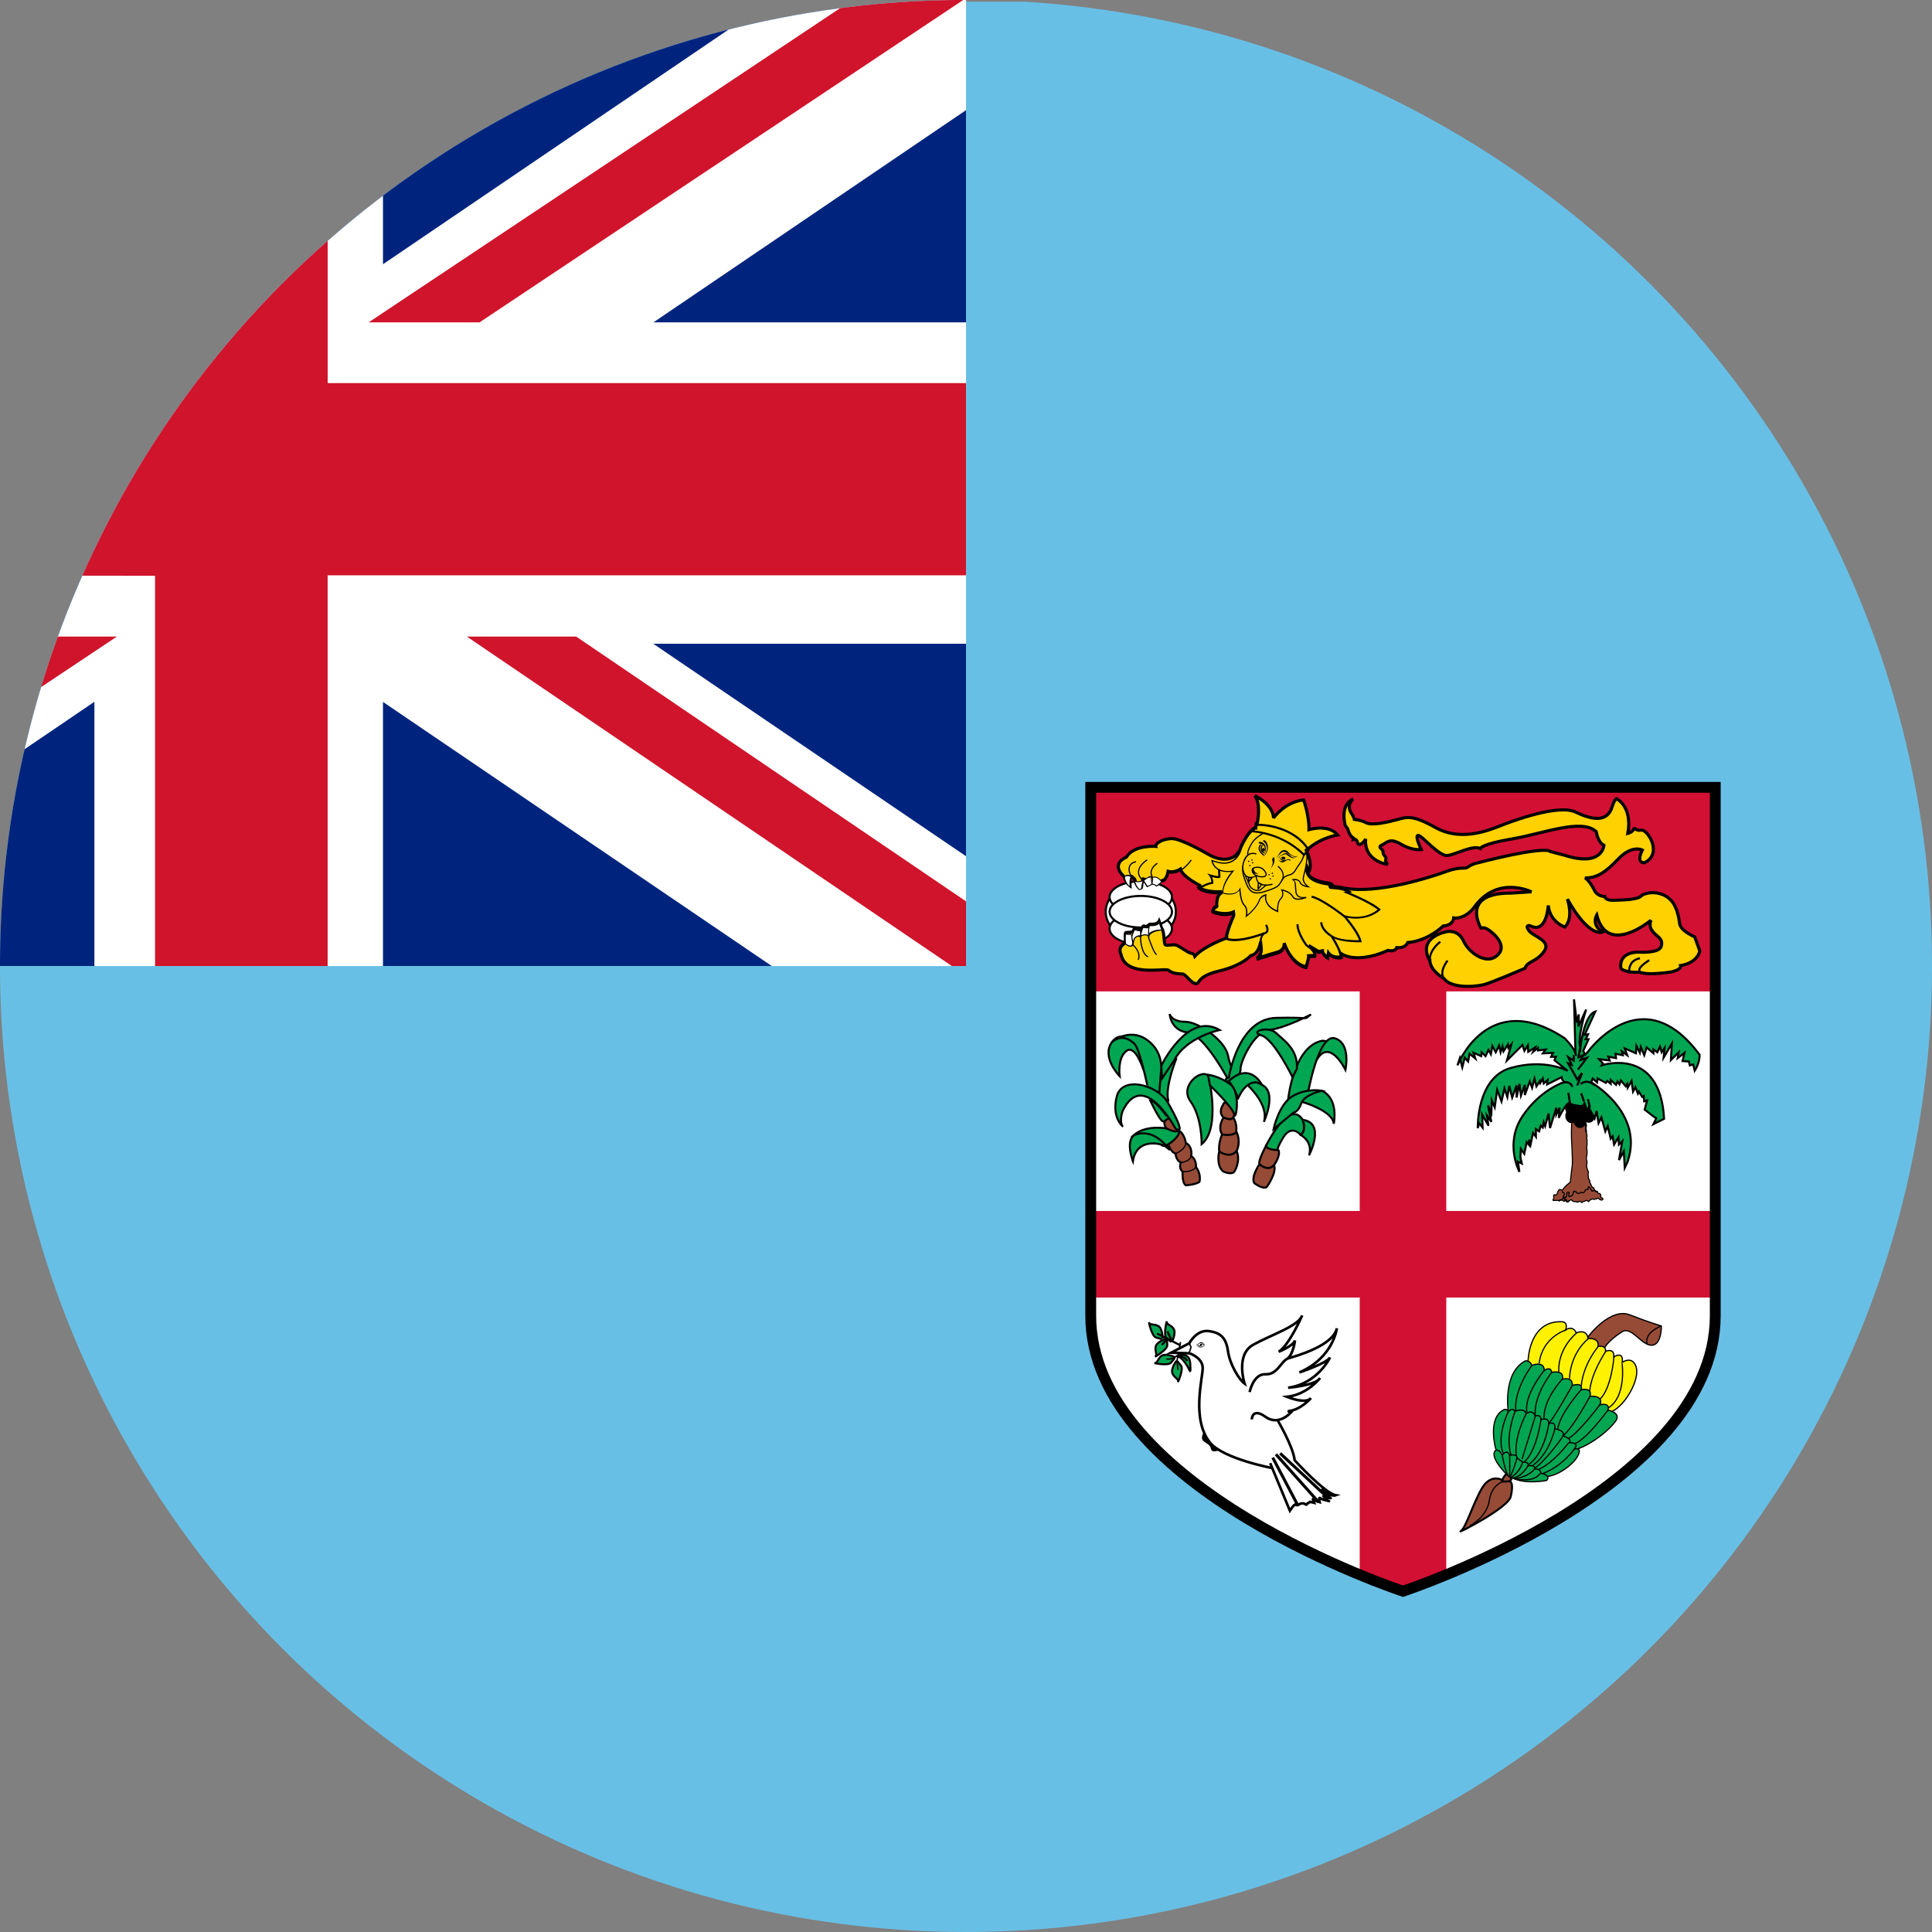 <?xml version="1.0" encoding="iso-8859-1"?>
<!-- Generator: Adobe Illustrator 18.1.1, SVG Export Plug-In . SVG Version: 6.00 Build 0)  -->
<svg version="1.1" id="Layer_23" xmlns="http://www.w3.org/2000/svg" xmlns:xlink="http://www.w3.org/1999/xlink" x="0px" y="0px"
	 viewBox="0 0 56.692 56.692" style="enable-background:new 0 0 56.692 56.692;" xml:space="preserve">
<rect x="0" y="0" width="56.692" height="56.692" fill="#808080" stroke="none"/>
<g>
	<defs>
		<circle id="SVGID_1_" cx="28.346" cy="28.345" r="28.347"/>
	</defs>
	<clipPath id="SVGID_2_">
		<use xlink:href="#SVGID_1_"  style="overflow:visible;"/>
	</clipPath>
	<path style="clip-path:url(#SVGID_2_);fill:#68BFE5;" d="M0,56.742V0.05h56.692v56.692H0z"/>
	<rect x="0" y="0" style="clip-path:url(#SVGID_2_);fill:#00247D;" width="28.346" height="28.346"/>
	<g style="clip-path:url(#SVGID_2_);">
		<polygon style="fill:#FFFFFF;" points="28.347,0 22.656,0 11.238,7.754 11.238,0 2.77,0 2.77,7.752 -8.641,0 -14.173,0 
			-14.173,3.337 -5.163,9.459 -14.173,9.459 -14.173,18.89 -5.169,18.89 -14.173,25.004 -14.173,28.347 -8.649,28.347 2.77,20.593 
			2.77,28.347 11.238,28.347 11.238,20.597 22.647,28.347 28.347,28.347 28.347,25.125 19.169,18.89 28.347,18.89 28.347,9.459 
			19.175,9.459 28.347,3.232 		"/>
		<g>
			<polygon style="fill:#CC0000;" points="0.011,9.459 -13.911,0 -14.173,0 -14.173,2.001 -3.198,9.459 			"/>
			<polygon style="fill:#CF142B;" points="14.072,9.459 28.264,0 25.012,0 10.819,9.459 			"/>
			<path style="fill:#CF142B;" d="M9.615,11.242V0H4.55v11.242h-18.724c0,0,0.01,5.578,0.024,5.641L4.55,16.894v11.453h5.064V16.894
				v-0.012h18.732v-5.641H9.615z"/>
			<polygon style="fill:#CF142B;" points="13.699,18.679 27.931,28.347 28.347,28.347 28.347,26.449 16.907,18.679 			"/>
			<polygon style="fill:#CF142B;" points="0.177,18.679 -14.173,28.24 -14.173,28.347 -11.078,28.347 3.431,18.679 			"/>
		</g>
	</g>
	<g id="coa" style="clip-path:url(#SVGID_2_);">
		<path style="fill:#FFFFFF;" d="M32.006,23.103v15.506c0,5.072,9.163,8.083,9.163,8.083s9.163-3.012,9.163-8.083V23.103H32.006z"/>
		<path style="fill:#D21034;" d="M39.899,28.552v6.982h-7.893v2.54h7.893v8.135l1.27,0.484l1.27-0.484v-8.135h7.893v-2.54h-7.893
			v-6.982H39.899z"/>
		<path style="fill:#D21034;" d="M32.006,23.103h18.327v5.988H32.006L32.006,23.103z"/>
		<g id="lion">
			<g>
				
					<ellipse style="fill:#FFFFFF;stroke:#000000;stroke-width:0.061;stroke-miterlimit:3;" cx="33.475" cy="26.753" rx="1.03" ry="0.829"/>
				
					<ellipse style="fill:#FFFFFF;stroke:#000000;stroke-width:0.061;stroke-miterlimit:3;" cx="33.475" cy="26.323" rx="0.916" ry="0.463"/>
				
					<ellipse style="fill:#FFFFFF;stroke:#000000;stroke-width:0.061;stroke-miterlimit:3;" cx="33.475" cy="27.249" rx="0.916" ry="0.463"/>
				
					<ellipse style="fill:#FFFFFF;stroke:#000000;stroke-width:0.061;stroke-miterlimit:3;" cx="33.475" cy="26.753" rx="0.916" ry="0.463"/>
			</g>
			<path style="fill:#FFD100;stroke:#000000;stroke-width:0.091;stroke-miterlimit:3;" d="M49.879,27.904l-0.15-0.414
				c0,0-0.411-0.168-0.442-0.386c-0.073-0.582-0.281-0.8-0.592-0.883c-0.312-0.083-0.519,0.052-0.519,0.052
				c-0.094,0.135-0.561,0.135-0.821,0.145c-0.26,0.011-0.264-0.113-0.264-0.113c-0.202,0.001-0.287-0.147-0.287-0.147
				c-0.132-0.264-0.23-0.362-0.295-0.396c0.337,0.005,0.591-0.151,0.971-0.55c0.415-0.436,0.712-0.268,0.712-0.268
				c-0.202,0.407,0.067,0.371,0.067,0.371c0.55-0.28,0.073-0.987-0.094-0.956c-0.166,0.031-0.214-0.081-0.214-0.081
				c0.005,0.127-0.184,0.177-0.184,0.177c0.142-0.807-0.339-1.021-0.339-1.021c-0.073,0.073-0.115,0.218-0.115,0.218
				c-0.135,0.488-0.581,0.416-1.08,0.177c-0.498-0.239-1.828,0.249-2.243,0.416c-0.416,0.166-1.174,0.426-1.86,0.042
				c-0.685-0.385-0.852-0.312-1.122-0.239c-0.27,0.073-0.748,0.187-0.924,0.093c-0.177-0.093-0.378-0.099-0.378-0.099
				c0.048-0.027-0.027-0.14-0.027-0.14c-0.208-0.28,0.027-0.452,0.027-0.452s-0.387,0.109-0.233,0.769l0.071,0.099
				c0,0,0.052,0.208,0.166,0.27l-0.004,0.045c0,0,0.098-0.045,0.129,0.089c0.032,0.135,0.177,0.01,0.239-0.104
				c0,0-0.104,0.603,0.644,0.748c0,0-0.084-0.094-0.052-0.156c0.031-0.062-0.093-0.115-0.083-0.208
				c0.01-0.093-0.187-0.135-0.031-0.208c0.156-0.073,0.229-0.218,0.561-0.021c0.332,0.197,0.592,0.156,0.592,0.156
				s-0.203-0.416-0.091-0.416c0.112,0,0.614,0.622,0.861,0.591c0.247-0.03,0.725-0.311,0.964-0.207c0,0,0.021-0.125,0.934-0.281
				c0.914-0.156,2.042-0.611,2.465-0.212c0,0,0.049,0.316,0.226,0.399c0,0-0.032,0.654-1.163,0.291l-0.411-0.108
				c0,0-0.063-0.199-2.216,0.355c0,0-0.127,0.044-0.21,0.107c-0.083,0.062-0.198-0.031-0.624,0.124
				c-0.426,0.156-2.015,0.676-2.991,0.488l-0.001,0.003c-0.215-0.064-0.416-0.031-0.425-0.065c-0.011-0.042,0.114,0.011,0.114,0.011
				c-0.073-0.083-0.104-0.09-0.104-0.09c-0.821-0.09-0.676-0.461-0.676-0.461l0.042,0.114c0.135-0.176-0.052-0.592-0.052-0.592
				l-0.008,0.001c-0.002-0.013-0.004-0.025-0.008-0.038l0.068-0.047c0.395-0.333,0.852-0.395,0.852-0.395
				c-0.27-0.332-0.842-0.156-0.842-0.156c0.011-0.405-0.156-0.873-0.156-0.873c-0.561,0.062-0.883,0.53-0.883,0.53
				c-0.021-0.415-0.551-0.654-0.551-0.654c0.197,0.239,0.073,0.81,0.073,0.81l0.021,0.01c-0.033-0.001-0.052,0-0.052,0l-0.012,0.122
				l-0.019-0.008c0,0-0.197,0.073-0.426,0.592c0,0-0.023,0.123-0.111,0.233c-0.001-0.014,0.001-0.027-0.001-0.042
				c0,0-0.255,0.334-0.845,0c0,0-0.801-0.475-1.083-0.458c-0.282,0.018-0.467,0.15-0.449,0.229c0,0-0.643-0.053-0.863,0.317
				c0,0-0.484,0.176-0.07,0.572c0,0,0.055,0.172,0.176,0.264c0,0-0.017-0.362,0.071-0.255c0,0,0.023,0.036,0.066,0.061
				c0.012,0.051,0.05,0.192,0.136,0.263l0.062-0.02c0.009-0.09,0.029-0.204,0.049-0.252c0.009,0.001,0.017,0.002,0.02,0.003
				c-0.003,0.003-0.005,0.004-0.008,0.007l0.114,0.176l0.132-0.07c0.062-0.009,0.141,0.053,0.141,0.053l0.15-0.123
				c-0.001-0.001-0.002-0.002-0.003-0.003c0.147,0.025,0.188-0.261,0.188-0.261c0.132,0.035,0.256-0.004,0.362-0.068
				c0.064,0.237,0.589,0.491,0.589,0.491s0.009-0.001,0.023-0.002c-0.044,0.028-0.071,0.05-0.071,0.05
				c0.239,0.166,0.686,0.125,0.686,0.125c-0.187,0.073-0.161,0.419-0.161,0.419c-0.109,0.045-0.12,0.153-0.12,0.153
				c0.364,0.145,0.612,0.025,0.612,0.025c0.02,0.118-0.009,0.131-0.009,0.131c-0.145,0.312-0.208,0.613-0.208,0.613
				c0.003,0.001,0.007,0.002,0.01,0.003c-0.004,0.008-0.01,0.016-0.013,0.024c0,0-0.634,0.22-0.916,0.528
				c0,0-0.026-0.088-0.106-0.088c-0.079,0-0.326-0.202-0.44-0.238c-0.114-0.035-0.282,0.035-0.326-0.017
				c-0.04-0.048-0.022-0.409-0.098-0.467l0.001,0l-0.079-0.22c-0.053,0.114-0.273,0.088-0.273,0.088
				c-0.009,0.005-0.043,0.03-0.09,0.066c-0.044,0.002-0.094-0.013-0.094-0.013c-0.023,0.005-0.045,0.068-0.061,0.13
				c-0.009,0.007-0.018,0.013-0.027,0.02v-0.062c-0.044,0.035-0.132-0.018-0.167-0.018c-0.017,0-0.039,0.05-0.056,0.102
				c-0.09,0.017-0.208,0.021-0.208,0.021c-0.035,0.018-0.009,0.291-0.009,0.291c-0.255,0.141-0.132,0.352-0.132,0.352
				c0.141,0.687,1.312,0.379,1.4,0.467c0.088,0.088,0.291,0.105,0.396,0.105c0.105,0,0.237,0.255,0.387,0.282
				c0.15,0.026,0-0.202,0.694-0.368c0.694-0.166,0.925-0.45,0.925-0.45c0.217-0.042,0.278-0.306,0.294-0.413
				c0.002,0.049,0.008,0.104,0.016,0.166c0.031,0.239-0.134,0.326-0.134,0.326l0.601-0.181c0.239-0.062,0.208-0.27,0.208-0.27
				c0.228,0.655,0.644,0.696,0.644,0.696c0.083-0.249,0.073-0.322,0.073-0.322l0.187-0.01c0.008-0.141-0.117-0.244-0.189-0.292
				l0.293,0.177l0.114-0.021c0,0.104,0.156,0.197,0.156,0.197l0.021-0.135c0.135,0.177,0.384,0.114,0.384,0.114
				c-0.005-0.031-0.013-0.064-0.022-0.097c0.532,0.329,1.383-0.09,1.383-0.09c0.228,0.052,0.26-0.083,0.26-0.083
				c0.26,0.031,0.32-0.146,0.32-0.146c0.611-0.053,1.041-0.487,1.041-0.487c0.301-0.021,0.311-0.236,0.311-0.236
				s0.302,0.06,0.593-0.304c0.675-0.966,1.684-0.463,1.684-0.463l-0.584,0.037c-1.527-0.01-0.894,1.028-0.894,1.028l0.094-0.01
				c0.145,0.031,0.644,0.426,0.46,0.72c-0.003,0.005-0.007,0.01-0.01,0.015c-0.311,0.426-0.888,0.02-1.052-0.34
				c-0.166-0.363-0.499-0.28-0.499-0.28s-0.862,0.145-0.509,0.831l0.013,0c0.007,0.167,0.112,0.358,0.419,0.547
				c0.173,0.244,0.741,0.27,1.158,0.179c0.194-0.042,1.218-0.483,1.218-0.483c0.075-0.223,0.33-0.172,0.558-0.494
				c0.228-0.322-0.322-0.436-0.447-0.613c-0.125-0.177,0.031-0.146,0.031-0.146c0.498,0.27,0.54-0.592,0.54-0.592
				c0.052,0.498,0.488,0.634,0.488,0.634c0.27-0.27,0.073-0.82,0.073-0.82c0.644,1.153,1.034,0.969,1.034,0.969
				c-0.347-0.215-0.172-0.502-0.172-0.502c0.311,1.226,1.589,0.156,1.589,0.156c-0.062,0.176,0,0.28,0.114,0.394
				c0.114,0.114,0.249,0.166,0.187,0.374c-0.063,0.208-0.654,0.166-0.654,0.166s-0.582-0.031-0.53,0.457
				c0.03,0.114,0.415,0.156,0.561,0.125c0,0-0.06,0.013,0.155,0.042c0.072,0.009,0.159,0.011,0.248,0.008
				c0.248-0.008,0.512-0.05,0.512-0.05c0.332-0.072,0.28-0.187,0.28-0.187C49.827,28.247,49.879,27.904,49.879,27.904L49.879,27.904
				z"/>
			<g>
				<path d="M33,25.776c0-0.001,0.027-0.064,0.079-0.072c0.04-0.006,0.088,0.023,0.138,0.085l0.028-0.021
					c-0.001-0.002-0.137-0.2-0.083-0.34c0.024-0.062,0.084-0.105,0.178-0.126l-0.008-0.034c-0.106,0.024-0.174,0.074-0.203,0.148
					c-0.011,0.028-0.015,0.057-0.015,0.086c0,0.068,0.024,0.138,0.049,0.191c-0.031-0.019-0.061-0.027-0.089-0.023
					c-0.052,0.008-0.078,0.045-0.091,0.07L33,25.776z"/>
				<path d="M49.032,28.497c-0.347,0.055-0.856,0.086-0.897-0.019c-0.007-0.019-0.008-0.094,0.276-0.279l-0.033-0.051
					c-0.237,0.154-0.333,0.266-0.299,0.351c0.073,0.189,0.816,0.081,0.965,0.057L49.032,28.497z"/>
				<path d="M42.394,28.697c-0.079-0.121-0.044-0.287,0.106-0.493l-0.049-0.035c-0.166,0.228-0.202,0.418-0.108,0.562L42.394,28.697
					z"/>
				<path d="M41.925,28.175c0.008,0.209,0.155,0.404,0.438,0.577l0.032-0.052c-0.265-0.162-0.402-0.34-0.41-0.527
					c-0.01-0.288,0.294-0.511,0.297-0.513l-0.035-0.049C42.234,27.62,41.913,27.854,41.925,28.175L41.925,28.175z"/>
				<path d="M47.844,28.253c-0.095,0.141-0.063,0.311-0.062,0.318l0.06-0.012c-0.001-0.002-0.028-0.153,0.053-0.272
					c0.049-0.072,0.127-0.118,0.234-0.139l-0.011-0.06C47.995,28.112,47.903,28.167,47.844,28.253z"/>
				<path d="M34.283,25.595l-0.019-0.005l-0.003,0.019c-0.001,0.002-0.027,0.186-0.111,0.236c-0.023,0.014-0.049,0.016-0.078,0.005
					l-0.142-0.086c-0.028-0.025-0.053-0.043-0.094-0.031c-0.008-0.011-0.041-0.055-0.041-0.126c0-0.008,0.001-0.016,0.002-0.025
					c0.01-0.083,0.068-0.163,0.173-0.238l-0.02-0.028c-0.114,0.081-0.177,0.17-0.188,0.263c-0.013,0.108,0.05,0.182,0.053,0.185
					l0.008,0.01l0.012-0.005c0.032-0.014,0.041-0.006,0.071,0.022l0.153,0.093c0.039,0.014,0.075,0.012,0.108-0.008
					c0.087-0.052,0.117-0.203,0.124-0.245c0.369,0.079,0.665-0.369,0.678-0.388l-0.029-0.019
					C34.939,25.228,34.636,25.687,34.283,25.595L34.283,25.595z"/>
				<path d="M33.399,25.526c-0.018,0.075-0.006,0.148,0.037,0.218c0.041,0.066,0.081,0.102,0.123,0.107
					c0.051,0.007,0.092-0.031,0.128-0.064c0.026-0.024,0.051-0.047,0.071-0.046l0.032,0.022l0.027-0.022l-0.057-0.035
					c-0.036-0.003-0.066,0.025-0.098,0.055c-0.032,0.029-0.065,0.06-0.099,0.055c-0.03-0.004-0.063-0.035-0.098-0.091
					c-0.038-0.062-0.049-0.126-0.033-0.191c0.04-0.164,0.236-0.285,0.239-0.287l-0.018-0.03
					C33.645,25.223,33.442,25.347,33.399,25.526z"/>
				<path d="M32.892,27.874c0.018-0.064,0.067-0.118,0.145-0.161c-0.016,0.001,0.077,0.077,0.156,0.068c0,0,0.032-0.017,0.052-0.028
					c0.021,0.018,0.159,0.143,0.159,0.302c0,0.033-0.006,0.068-0.021,0.102l0.032,0.014c0.101-0.238-0.152-0.449-0.155-0.452
					l-0.009-0.007l-0.016,0.01l-0.045,0.024c-0.065,0.007-0.15-0.062-0.15-0.063c-0.107,0.047-0.161,0.108-0.181,0.181
					L32.892,27.874z"/>
				<path d="M34.066,27.266c-0.076,0.006-0.287,0.047-0.356,0.157c-0.025,0.04-0.029,0.084-0.011,0.131l0.028,0.074
					c0.066,0.177,0.134,0.36,0.209,0.402l0.017-0.03c-0.063-0.035-0.132-0.22-0.193-0.383l-0.028-0.074
					c-0.014-0.037-0.012-0.07,0.007-0.1c0.057-0.09,0.247-0.133,0.33-0.14c0.048-0.004,0.064,0.175,0.074,0.282l0.035-0.003
					C34.163,27.422,34.149,27.259,34.066,27.266L34.066,27.266z"/>
				<path d="M33.486,27.44c-0.044,0.04-0.035,0.1-0.035,0.102c0,0.016,0.02,0.459,0.23,0.55l0.014-0.032
					c-0.19-0.083-0.209-0.518-0.209-0.522c0-0.003-0.006-0.047,0.024-0.073c0.032-0.028,0.095-0.03,0.183-0.006l0.009-0.033
					C33.6,27.398,33.528,27.403,33.486,27.44L33.486,27.44z"/>
				<path d="M33.32,27.476c-0.093,0.065-0.089,0.249-0.089,0.257l0.035-0.001c0-0.002-0.003-0.174,0.074-0.228
					c0.029-0.02,0.067-0.021,0.114-0.002l0.013-0.032C33.408,27.447,33.359,27.449,33.32,27.476L33.32,27.476z"/>
			</g>
			<g>
				<path d="M38.321,25.035c0.002,0.003,0.099,0.223,0.099,0.401c0,0.032-0.015,0.054-0.022,0.082
					c-0.004-0.01-0.038-0.103-0.038-0.103l-0.029,0.075c-0.001,0.004-0.04,0.105,0.029,0.218c0.091,0.15,0.317,0.245,0.672,0.284h0
					c0,0,0.004,0.004,0.004,0.004c-0.014,0.003-0.025,0.007-0.029,0.01l-0.014,0.012l0.002,0.03
					c0.009,0.037,0.051,0.039,0.135,0.042c0.014,0.001,0.037,0.004,0.053,0.005c0.021,0.006,0.042,0.012,0.042,0.012
					s-0.006-0.007-0.007-0.008c0.081,0.006,0.172,0.025,0.271,0.062c-0.022,0.006-0.075,0.019-0.075,0.019l0.088,0.035
					c0.007,0.003,0.654,0.263,0.922,0.476c-0.076,0.066-0.401,0.308-0.963,0.17l-0.094-0.023l0.064,0.073
					c0.004,0.004,0.37,0.424,0.446,0.679c-0.128,0.001-0.619-0.003-0.791-0.149l-0.044,0.04c0.002,0.004,0.236,0.346,0.288,0.613
					c-0.067,0.009-0.227,0.015-0.321-0.108l-0.044-0.057c0,0-0.018,0.115-0.024,0.154c-0.046-0.034-0.103-0.086-0.103-0.141v-0.036
					c0,0-0.12,0.022-0.139,0.025c-0.016-0.01-0.215-0.131-0.285-0.173c-0.024-0.016-0.04-0.025-0.046-0.028l-0.003-0.002
					l-0.002-0.001l-0.029,0.053c0,0,0.034,0.02,0.044,0.026c0.061,0.04,0.165,0.126,0.176,0.241c-0.045,0.003-0.185,0.01-0.185,0.01
					l0.003,0.032v0.005c0,0.019-0.006,0.099-0.064,0.278c-0.088-0.021-0.406-0.132-0.594-0.671l-0.059,0.015
					c0,0.001,0.001,0.009,0.001,0.02c0,0.049-0.017,0.172-0.186,0.216c-0.001,0-0.314,0.094-0.488,0.146
					c0.033-0.047,0.062-0.11,0.062-0.203c0-0.02-0.001-0.041-0.004-0.063c-0.011-0.078-0.017-0.144-0.017-0.198
					c0-0.114,0.028-0.181,0.106-0.229l-0.027-0.054c-0.007,0.003-0.727,0.289-1.084,0.17c0.016-0.07,0.077-0.315,0.199-0.576
					L36.2,26.962c0.023-0.01,0.047-0.047,0.028-0.164l-0.007-0.04l-0.037,0.018c-0.002,0.001-0.231,0.103-0.561-0.018
					c0.007-0.027,0.024-0.076,0.093-0.104l0.02-0.008l-0.002-0.022c0,0-0.001-0.016-0.001-0.04c0-0.089,0.014-0.298,0.142-0.348
					l-0.014-0.059c-0.004,0.001-0.39,0.031-0.624-0.099c0.061-0.042,0.19-0.12,0.341-0.142l0.024-0.003l0.002-0.024
					c0-0.001,0.001-0.008,0.001-0.02c0-0.03-0.012-0.092-0.039-0.154c0.089,0.025,0.196,0.047,0.234,0.019l0.013-0.01l-0.011-0.234
					l-0.061,0.003c0,0,0.007,0.155,0.009,0.194c-0.038,0.002-0.135-0.017-0.229-0.047l-0.093-0.03l0.06,0.077
					c0.049,0.063,0.055,0.141,0.056,0.176c-0.211,0.039-0.376,0.17-0.383,0.176l-0.031,0.025l0.033,0.023
					c0.181,0.126,0.465,0.137,0.611,0.134c-0.086,0.097-0.1,0.259-0.1,0.34c0,0.017,0.001,0.021,0.001,0.029
					c-0.103,0.056-0.119,0.16-0.119,0.165l-0.002,0.023l0.021,0.009c0.312,0.124,0.525,0.064,0.597,0.038
					c0.001,0.01,0.003,0.023,0.003,0.03c0,0.029-0.005,0.037-0.005,0.037c-0.153,0.321-0.217,0.626-0.218,0.629l-0.005,0.025
					l0.024,0.009c0.289,0.116,0.809-0.042,1.04-0.124c-0.03,0.052-0.048,0.111-0.048,0.184c0,0.061,0.007,0.13,0.018,0.206
					c0.003,0.019,0.004,0.037,0.004,0.055c0,0.172-0.116,0.238-0.122,0.241l0.023,0.056l0.601-0.181
					c0.139-0.036,0.191-0.118,0.213-0.188c0.237,0.563,0.61,0.613,0.626,0.615l0.024,0.002l0.008-0.023
					c0.058-0.173,0.071-0.261,0.074-0.303c0.04-0.002,0.186-0.01,0.186-0.01l0.002-0.027c0-0.005,0-0.009,0-0.014
					c0-0.05-0.016-0.094-0.037-0.133c0.038,0.023,0.104,0.063,0.104,0.063s0.069-0.013,0.1-0.018
					c0.026,0.101,0.145,0.179,0.161,0.189l0.039,0.023c0,0,0.014-0.092,0.02-0.132c0.149,0.133,0.359,0.093,0.369,0.091l0.027-0.007
					l-0.004-0.027c-0.03-0.203-0.167-0.445-0.247-0.574c0.264,0.12,0.745,0.111,0.768,0.111l0.036-0.001l-0.007-0.035
					c-0.043-0.214-0.309-0.55-0.421-0.684c0.62,0.117,0.953-0.205,0.967-0.22l0.022-0.023l-0.024-0.021
					c-0.208-0.182-0.689-0.392-0.882-0.473c0.011-0.003,0.068-0.017,0.068-0.017l-0.067-0.037c-0.161-0.091-0.333-0.102-0.448-0.107
					l-0.001-0.001c-0.073-0.084-0.111-0.097-0.12-0.1c-0.419-0.046-0.573-0.164-0.629-0.254c-0.005-0.007-0.002-0.013-0.006-0.02
					c0.009-0.012,0.018-0.024,0.018-0.024c0.04-0.053,0.055-0.123,0.055-0.198c0-0.193-0.098-0.413-0.103-0.425L38.321,25.035
					L38.321,25.035z"/>
				<path d="M36.391,24.912c-0.001,0.006-0.046,0.236-0.242,0.343c-0.147,0.081-0.342,0.074-0.578-0.02l-0.027-0.011l0.003,0.028
					c0.001,0.006,0.016,0.141,0.143,0.24c0.106,0.083,0.258,0.112,0.448,0.091c-0.064,0.075-0.268,0.337-0.268,0.59
					c0,0.013,0.001,0.027,0.002,0.04c0.026,0.019,0.346,0.105,0.495-0.084c0.005,0.081,0.029,0.342,0.13,0.444
					c0.056,0.055,0.069,0.136,0.069,0.201c0,0.058-0.011,0.103-0.011,0.104l-0.012,0.046l0.039-0.028
					c0.012-0.009,0.307-0.225,0.401-0.507c0,0.001,0.047-0.071,0.138-0.1c-0.002,0.012-0.003,0.025-0.003,0.043
					c0,0.109,0.048,0.307,0.366,0.429l0.026,0.01l-0.002-0.028c0-0.001-0.002-0.022-0.002-0.055c0-0.08,0.011-0.226,0.087-0.302
					c0.05-0.05,0.065-0.106,0.065-0.155c0-0.038-0.008-0.069-0.017-0.092c0.064,0.016,0.216,0.065,0.278,0.181
					c0.09,0.168,0.404,0.034,0.417,0.029l-0.011-0.033c-0.001,0-0.132,0.03-0.214-0.027c-0.036-0.025-0.058-0.063-0.066-0.114
					l-0.015-0.175c-0.003-0.079-0.014-0.129-0.054-0.172c0.042-0.004,0.125-0.002,0.16,0.076c0.055,0.122,0.246,0.134,0.254,0.135
					l0.065,0.003L38.4,26.006c-0.002-0.001-0.166-0.11-0.138-0.252l0.024-0.104c0.045-0.188,0.12-0.501,0.059-0.694l-0.033,0.011
					c0.015,0.048,0.021,0.105,0.021,0.166c0,0.171-0.048,0.374-0.081,0.509l-0.024,0.105c-0.003,0.014-0.004,0.028-0.004,0.041
					c0,0.092,0.06,0.162,0.106,0.204c-0.056-0.012-0.134-0.039-0.163-0.104c-0.046-0.1-0.168-0.105-0.227-0.093L37.9,25.804
					l0.035,0.023c0.055,0.037,0.057,0.08,0.061,0.173l0.015,0.178c0.009,0.061,0.036,0.107,0.08,0.138
					c0.039,0.026,0.084,0.03,0.126,0.033c-0.093,0.024-0.221,0.039-0.267-0.047c-0.087-0.161-0.324-0.204-0.334-0.206l-0.036-0.006
					l0.018,0.032c0.002,0.003,0.027,0.049,0.027,0.108c0,0.041-0.013,0.089-0.055,0.131c-0.084,0.085-0.097,0.239-0.097,0.325
					c0,0.017,0.001,0.019,0.001,0.029c-0.272-0.114-0.32-0.283-0.32-0.379c0-0.041,0.008-0.068,0.009-0.071l0.008-0.027
					l-0.028,0.005c-0.132,0.022-0.187,0.129-0.189,0.134c-0.075,0.226-0.28,0.405-0.355,0.465c0.002-0.019,0.005-0.041,0.005-0.068
					c0-0.071-0.015-0.161-0.079-0.225c-0.108-0.108-0.123-0.452-0.123-0.455l-0.002-0.062l-0.03,0.054
					c-0.12,0.214-0.469,0.111-0.472,0.11c-0.015-0.271,0.292-0.617,0.295-0.62l0.032-0.036l-0.047,0.007
					c-0.201,0.029-0.356,0.002-0.463-0.08c-0.084-0.065-0.114-0.147-0.124-0.189c0.233,0.087,0.428,0.091,0.578,0.009
					c0.21-0.116,0.256-0.353,0.258-0.363c0.22-0.499,0.413-0.578,0.415-0.579l-0.012-0.033
					C36.818,24.314,36.62,24.392,36.391,24.912L36.391,24.912z"/>
				<path d="M36.894,24.172l-0.015,0.001L36.7,24.417l0.053,0.005c0.97,0.094,1.483,0.68,1.488,0.686l0.022,0.026l0.176-0.191
					l-0.013-0.02C37.935,24.149,36.904,24.171,36.894,24.172L36.894,24.172z M36.91,24.232c0.12,0,1.003,0.028,1.451,0.705
					c-0.022,0.024-0.071,0.077-0.097,0.106c-0.105-0.109-0.602-0.573-1.454-0.673C36.843,24.325,36.898,24.249,36.91,24.232
					L36.91,24.232z"/>
				<path d="M36.754,24.684c-0.083,0.113-0.16,0.28-0.16,0.359c0,0.015,0.003,0.027,0.009,0.034
					c0.001,0.001,0.003,0.001,0.004,0.002c-0.101,0.091-0.161,0.242-0.161,0.413c0,0.094,0.017,0.192,0.052,0.285l0.019,0.053
					c0.095,0.259,0.177,0.483,0.589,0.351c0.396-0.127,0.412-0.152,0.512-0.317l0.026-0.043c0.054-0.088,0.114-0.106,0.177-0.125
					c0.075-0.023,0.154-0.046,0.222-0.181l0.067-0.1c0.072-0.099,0.162-0.222,0.173-0.38l-0.035-0.002
					c-0.01,0.147-0.097,0.266-0.166,0.361l-0.07,0.105c-0.062,0.122-0.13,0.142-0.201,0.164c-0.067,0.02-0.135,0.04-0.197,0.14
					l-0.026,0.043c-0.096,0.158-0.108,0.179-0.492,0.302c-0.38,0.121-0.45-0.068-0.546-0.33l-0.019-0.053
					c-0.108-0.289-0.024-0.58,0.117-0.684l0.048-0.036c0,0-0.06,0.007-0.067,0.008c-0.001-0.003-0.002-0.005-0.002-0.01
					c0-0.047,0.052-0.197,0.154-0.338c0.088-0.119,0.294-0.238,0.296-0.239l-0.017-0.03C37.052,24.44,36.845,24.558,36.754,24.684
					L36.754,24.684z"/>
				<path d="M36.569,25.728c0.068,0.047,0.164,0.044,0.279,0c0.001,0.041,0.01,0.128,0.081,0.192
					c0.084,0.075,0.224,0.089,0.416,0.043l-0.008-0.034c-0.18,0.043-0.309,0.031-0.385-0.035c-0.081-0.071-0.07-0.185-0.069-0.186
					l0.003-0.03l-0.028,0.012c-0.116,0.05-0.207,0.053-0.27,0.009c-0.113-0.079-0.105-0.284-0.104-0.286l-0.035-0.002
					C36.45,25.42,36.44,25.638,36.569,25.728L36.569,25.728z"/>
				<path d="M36.789,25.451c-0.05,0.012-0.063,0.053-0.063,0.085c0,0.008,0.001,0.015,0.002,0.021
					c0.009,0.089,0.106,0.149,0.194,0.174c0.086,0.025,0.191,0.026,0.233-0.027c0.017-0.021,0.029-0.06-0.008-0.122
					C37.015,25.358,36.801,25.446,36.789,25.451L36.789,25.451z M36.932,25.698c-0.077-0.022-0.162-0.072-0.169-0.146
					c-0.002-0.007-0.01-0.057,0.034-0.067l0.003-0.001c0.008-0.004,0.197-0.086,0.317,0.117c0.021,0.036,0.025,0.064,0.01,0.083
					C37.102,25.717,37.017,25.723,36.932,25.698L36.932,25.698z M36.786,25.452l0.003-0.001L36.786,25.452z"/>
				<path d="M36.909,25.904c-0.022,0.19-0.009,0.195,0.005,0.199l0.012,0.004l0.014-0.016l0.11-0.145l-0.138-0.066L36.909,25.904
					L36.909,25.904z M36.941,25.932c0.02,0.009,0.038,0.018,0.056,0.026c-0.015,0.019-0.043,0.056-0.064,0.084
					C36.933,26.014,36.936,25.974,36.941,25.932L36.941,25.932z"/>
				<path d="M36.622,25.751l-0.007,0.18l0.151-0.182l-0.143-0.016L36.622,25.751L36.622,25.751z M36.656,25.771
					c0.013,0.002,0.023,0.002,0.042,0.004c-0.015,0.018-0.024,0.03-0.044,0.053C36.655,25.801,36.656,25.786,36.656,25.771
					L36.656,25.771z"/>
				<path d="M36.522,25.694c0.001,0.002,0.112,0.219,0.132,0.298c0.013,0.05,0.077,0.108,0.153,0.136
					c0.076,0.029,0.148,0.024,0.201-0.013l0.1-0.083c0.033-0.032,0.044-0.041,0.071-0.036l0.006-0.034
					c-0.045-0.008-0.068,0.014-0.101,0.046l-0.096,0.08c-0.059,0.041-0.131,0.024-0.169,0.009c-0.071-0.026-0.123-0.078-0.132-0.112
					c-0.021-0.083-0.13-0.296-0.135-0.305L36.522,25.694L36.522,25.694z"/>
				<path d="M36.666,25.043c-0.122,0.057-0.174,0.205-0.176,0.211l0.033,0.011c0.001-0.001,0.049-0.141,0.158-0.191
					c0.053-0.024,0.112-0.023,0.177,0.002l0.013-0.032C36.797,25.015,36.728,25.015,36.666,25.043z"/>
				<path d="M37.489,25.434c0.01,0.007,0.241,0.183,0.108,0.396l0.029,0.018c0.15-0.241-0.114-0.441-0.117-0.443L37.489,25.434
					L37.489,25.434z"/>
				<path d="M36.794,25.468c0,0-0.036,0.131,0.148,0.177c0,0-0.173-0.001-0.184-0.046C36.746,25.554,36.759,25.455,36.794,25.468z"
					/>
				<path d="M37.356,25.624c0,0.011-0.009,0.021-0.021,0.021c-0.011,0-0.021-0.009-0.021-0.021c0-0.011,0.009-0.021,0.021-0.021
					C37.347,25.604,37.356,25.613,37.356,25.624z"/>
				<path d="M37.377,25.706c0,0.011-0.009,0.021-0.021,0.021s-0.02-0.009-0.02-0.021c0-0.011,0.009-0.02,0.02-0.02
					S37.377,25.695,37.377,25.706z"/>
				<circle cx="37.238" cy="25.665" r="0.02"/>
				<path d="M37.294,25.788c0,0.011-0.009,0.02-0.021,0.02c-0.011,0-0.02-0.009-0.02-0.02c0-0.011,0.009-0.021,0.02-0.021
					C37.285,25.767,37.294,25.777,37.294,25.788z"/>
				<path d="M36.757,25.235c0,0.011-0.009,0.021-0.021,0.021c-0.011,0-0.021-0.009-0.021-0.021c0-0.011,0.009-0.021,0.021-0.021
					C36.748,25.214,36.757,25.224,36.757,25.235z"/>
				<circle cx="36.757" cy="25.317" r="0.02"/>
				<circle cx="36.64" cy="25.276" r="0.02"/>
				<path d="M36.695,25.399c0,0.011-0.009,0.021-0.021,0.021c-0.011,0-0.02-0.009-0.02-0.021c0-0.011,0.009-0.021,0.02-0.021
					C36.686,25.378,36.695,25.387,36.695,25.399z"/>
				<path d="M37.054,24.677c0,0,0.266,0.164,0.01,0.471c0,0,0.126-0.094,0.139-0.254C37.216,24.733,37.111,24.605,37.054,24.677z"/>
				<path d="M38.075,25.118c-0.086,0.044-0.209-0.037-0.271-0.114c-0.062-0.077-0.189-0.097-0.268,0.044
					c-0.079,0.141-0.194,0.194-0.194,0.194s0.112-0.066,0.227-0.189c0.114-0.123,0.18-0.024,0.293,0.035
					c0.112,0.059,0.13,0.072,0.209,0.042L38.075,25.118L38.075,25.118z"/>
				<path d="M38.053,25.139c-0.035,0.026-0.099,0.048-0.167-0.007c-0.068-0.055-0.125-0.13-0.211-0.086
					c-0.086,0.044-0.249,0.167-0.249,0.167s0.264-0.183,0.315-0.143c0.05,0.04,0.17,0.136,0.242,0.108
					C38.055,25.149,38.053,25.139,38.053,25.139L38.053,25.139z"/>
				<path d="M37.85,25.251c-0.084-0.064-0.167,0.075-0.238,0.057c-0.07-0.018-0.128-0.134-0.128-0.134s0.066,0.123,0.159,0.095
					c0.093-0.028,0.156-0.086,0.213-0.042C37.914,25.27,37.85,25.251,37.85,25.251z"/>
				<path d="M37.719,25.268c-0.165,0.017-0.181-0.137-0.181-0.139c0,0,0.052,0.135,0.198,0.11L37.719,25.268z"/>
				<path d="M37.714,25.163c0.011,0.042,0.008,0.061-0.036,0.061c-0.044,0-0.075-0.015-0.075-0.058
					C37.603,25.123,37.707,25.136,37.714,25.163z"/>
				<path d="M37.121,24.934c0,0.029-0.024,0.052-0.053,0.052c-0.029,0-0.035-0.02-0.035-0.048s0.006-0.055,0.035-0.055
					S37.121,24.906,37.121,24.934z"/>
				<path d="M36.939,24.749c0,0,0.283,0.003,0.143,0.357c0,0,0.108-0.176,0.04-0.303c-0.068-0.127-0.174-0.095-0.174-0.095
					S36.922,24.733,36.939,24.749z"/>
				<path d="M36.931,24.891c-0.001,0.071,0.047,0.144,0.14,0.217l0.022-0.027c-0.085-0.066-0.128-0.13-0.127-0.19
					c0.001-0.059,0.046-0.095,0.047-0.095l-0.021-0.028C36.989,24.77,36.932,24.814,36.931,24.891L36.931,24.891z"/>
				<path d="M36.993,24.95c0.012,0.041,0.044,0.071,0.094,0.092L37.1,25.01c-0.04-0.016-0.065-0.039-0.074-0.069
					c-0.018-0.06,0.03-0.13,0.031-0.131l-0.028-0.02C37.027,24.793,36.971,24.875,36.993,24.95L36.993,24.95z"/>
				<path d="M37.381,25.147c0,0,0.053,0.114-0.024,0.238c-0.077,0.123-0.075,0.117-0.075,0.117s0.093-0.169,0.057-0.24
					C37.304,25.191,37.381,25.147,37.381,25.147L37.381,25.147z"/>
				<path d="M38.481,26.341c0.291,0.055,0.946,0.569,0.953,0.574l0.038-0.048c-0.028-0.021-0.674-0.528-0.979-0.585L38.481,26.341
					L38.481,26.341z"/>
				<path d="M38.739,27.066c0.019,0.258,0.3,0.418,0.312,0.424l0.03-0.053c-0.003-0.001-0.264-0.151-0.281-0.376L38.739,27.066z"/>
				<path d="M38.043,27.12c0,0.289,0.271,0.639,0.283,0.654l0.048-0.038c-0.003-0.003-0.27-0.348-0.27-0.616H38.043L38.043,27.12z"
					/>
				<path d="M37.124,27.152c0.048,0.095,0.043,0.144,0.03,0.167c-0.014,0.027-0.044,0.031-0.045,0.031l0.007,0.061
					c0.022-0.003,0.067-0.018,0.091-0.062c0.029-0.053,0.019-0.128-0.029-0.224L37.124,27.152L37.124,27.152z"/>
			</g>
			<g>
				<path style="fill:#FFFFFF;stroke:#000000;stroke-width:0.027;stroke-miterlimit:3;" d="M32.993,25.726
					c0,0,0.018,0.194,0.167,0.308c0,0-0.018-0.212,0.026-0.299C33.187,25.735,33.108,25.647,32.993,25.726L32.993,25.726z"/>
				<path style="fill:#FFFFFF;stroke:#000000;stroke-width:0.027;stroke-miterlimit:3;" d="M33.292,25.849
					c0,0,0.035,0.176,0.141,0.255l0.062-0.018c0,0,0.026-0.22,0.062-0.247C33.591,25.814,33.407,25.92,33.292,25.849z"/>
				<path style="fill:#FFFFFF;stroke:#000000;stroke-width:0.027;stroke-miterlimit:3;" d="M33.556,25.84l0.114,0.176l0.132-0.07
					l-0.026-0.211C33.776,25.735,33.697,25.717,33.556,25.84L33.556,25.84z"/>
				<path style="fill:#FFFFFF;stroke:#000000;stroke-width:0.027;stroke-miterlimit:3;" d="M34.093,25.876l-0.15,0.123
					c0,0-0.079-0.062-0.141-0.053l0.027-0.194C33.829,25.753,33.935,25.673,34.093,25.876L34.093,25.876z"/>
				<path style="fill:#FFFFFF;stroke:#000000;stroke-width:0.027;stroke-miterlimit:3;" d="M33.028,27.698
					c0,0-0.026-0.273,0.009-0.291c0,0,0.105,0.035,0.15-0.009c0,0,0.062,0.22,0.044,0.308C33.213,27.795,33.107,27.76,33.028,27.698
					L33.028,27.698z"/>
				<path style="fill:#FFFFFF;stroke:#000000;stroke-width:0.027;stroke-miterlimit:3;" d="M33.706,27.416
					c0,0-0.009-0.229,0.035-0.255c0,0,0.22,0.026,0.273-0.088l0.079,0.22C34.093,27.293,33.847,27.266,33.706,27.416z"/>
				<path style="fill:#FFFFFF;stroke:#000000;stroke-width:0.026;stroke-miterlimit:3;" d="M33.469,27.46
					c0,0,0.044-0.238,0.088-0.246c0,0,0.114,0.035,0.15-0.009l-0.009,0.291C33.698,27.495,33.706,27.372,33.469,27.46L33.469,27.46z
					"/>
				<path style="fill:#FFFFFF;stroke:#000000;stroke-width:0.026;stroke-miterlimit:3;" d="M33.213,27.495
					c0,0,0.053-0.211,0.088-0.211c0.035,0,0.123,0.053,0.167,0.018v0.159c0,0-0.194-0.044-0.22,0.22L33.213,27.495L33.213,27.495z"
					/>
			</g>
		</g>
		<g id="sugarcanes">
			<path style="fill:#00A651;stroke:#000000;stroke-width:0.059;stroke-miterlimit:4.8;" d="M36.645,31.878
				c0,0,0.598,0.556,0.442,1.04c0,0,0.385-0.827-0.028-1.069C36.645,31.607,36.631,31.793,36.645,31.878L36.645,31.878z"/>
			<path style="fill:#964B36;stroke:#000000;stroke-width:0.059;stroke-miterlimit:4.8;" d="M35.889,32.419
				c0,0-0.157,0.214,0.014,0.371c0,0-0.185,0.27-0.042,0.499c0,0-0.114,0.242-0.086,0.499c0,0-0.1,0.399,0.114,0.584
				c0,0,0.228,0.114,0.328,0.014c0,0,0.199-0.299,0.071-0.613c0,0,0.143-0.256-0.014-0.584c0,0,0.043-0.185-0.085-0.399
				c0,0,0.085-0.143,0.014-0.257C36.203,32.533,35.918,32.234,35.889,32.419L35.889,32.419z"/>
			<path style="fill:#00A651;stroke:#000000;stroke-width:0.059;stroke-miterlimit:4.8;" d="M36.06,31.721
				c0,0-0.712-1.368-1.211-1.425c-0.499-0.057-0.527-0.541-0.527-0.541s0.057,0.228,0.456,0.228c0.399,0,1.169,0.556,1.254,0.983
				c0.085,0.427,0.171,0.371,0.171,0.371L36.06,31.721L36.06,31.721z"/>
			<path style="fill:#00A651;stroke:#000000;stroke-width:0.059;stroke-miterlimit:4.8;" d="M36.06,31.621
				c0,0,0.257-1.724,1.383-1.753c1.125-0.029,0.755,0.085,1.026-0.1c0,0-0.755,0.399-1.225,0.456
				c-0.47,0.057-0.855,0.969-0.841,1.14c0.014,0.171-0.256,0.499-0.385,0.385C35.89,31.635,36.06,31.621,36.06,31.621L36.06,31.621z
				"/>
			<path style="fill:#00A651;stroke:#000000;stroke-width:0.059;stroke-miterlimit:4.8;" d="M36.317,32.263
				c0,0,0.256-0.684,0.698-0.456c0,0-0.342-0.656-0.955-0.086C36.06,31.721,36.331,32.092,36.317,32.263L36.317,32.263z"/>
			<path style="fill:#00A651;stroke:#000000;stroke-width:0.059;stroke-miterlimit:4.8;" d="M35.462,31.578
				c0,0,0.371,1.525-0.2,1.995c0,0,0.014-0.783-0.328-1.254C34.593,31.849,35.276,31.336,35.462,31.578L35.462,31.578z"/>
			<path style="fill:#00A651;stroke:#000000;stroke-width:0.059;stroke-miterlimit:4.8;" d="M35.505,31.849
				c0,0,0.67,0.641,0.713,0.855c0.043,0.214,0.199-0.641-0.114-0.883c-0.314-0.243-0.656-0.285-0.656-0.285L35.505,31.849z"/>
			<path style="fill:#964B36;stroke:#000000;stroke-width:0.059;stroke-miterlimit:4.8;" d="M34.269,33.53
				c0,0,0.061,0.269,0.226,0.321c0,0,0.009,0.2,0.156,0.261c0,0-0.078,0.165,0.052,0.269c0,0-0.026,0.33,0.095,0.4
				c0,0,0.296-0.017,0.4-0.104c0,0,0.061-0.217-0.104-0.434c0,0,0.026-0.208-0.139-0.321c0,0,0.052-0.278-0.156-0.382
				c0,0-0.035-0.226-0.165-0.339C34.634,33.2,34.382,33.556,34.269,33.53L34.269,33.53z"/>
			<path style="fill:#00A651;stroke:#000000;stroke-width:0.059;stroke-miterlimit:4.8;" d="M34.599,33.2
				c0,0-0.877-0.321-1.364,0.139c0,0,0.747,0.104,0.843,0.252C34.173,33.738,34.633,33.348,34.599,33.2L34.599,33.2z"/>
			<path style="fill:#00A651;stroke:#000000;stroke-width:0.059;stroke-miterlimit:4.8;" d="M34.33,33.747
				c0,0-0.069-0.061-0.156-0.122c-0.087-0.061-0.825-0.261-0.93,0.452c0,0-0.269-0.704,0.122-0.799
				C33.757,33.182,34.069,33.408,34.33,33.747"/>
			<path style="fill:#00A651;stroke:#000000;stroke-width:0.059;stroke-miterlimit:4.8;" d="M33.752,32.291
				c0,0,0.27,0.584,0.37,0.613c0.1,0.028,0.171-0.071,0.171-0.071S33.937,32.306,33.752,32.291z"/>
			<path style="fill:#00A651;stroke:#000000;stroke-width:0.059;stroke-miterlimit:4.8;" d="M33.553,31.394
				c0,0-0.228-0.755-0.499-0.556c-0.271,0.2-0.2,0.741-0.2,0.741s-0.542-0.555-0.228-0.997C32.94,30.14,33.553,30.624,33.553,31.394
				L33.553,31.394z"/>
			<path style="fill:#964B36;stroke:#000000;stroke-width:0.059;stroke-miterlimit:4.8;" d="M34.166,32.947c0,0,0,0.143,0.1,0.185
				c0.1,0.043,0.285,0.114,0.285,0.029c0-0.085-0.142-0.413-0.2-0.37C34.294,32.833,34.194,32.832,34.166,32.947L34.166,32.947z"/>
			<path style="fill:#00A651;stroke:#000000;stroke-width:0.059;stroke-miterlimit:4.8;" d="M33.995,32.063
				c0,0-0.028-0.655,0.399-0.898c0,0,0.086,0.015,0.129-0.114c0,0-0.342,0.826-0.243,1.239l-0.014,0.057"/>
			<path style="fill:#00A651;stroke:#000000;stroke-width:0.059;stroke-miterlimit:4.8;" d="M34.08,31.265
				c0,0,0.769-1.596,1.71-1.04c0,0-0.983,0.2-1.339,0.898l-0.356,0.527L34.08,31.265L34.08,31.265z"/>
			<path style="fill:#00A651;stroke:#000000;stroke-width:0.059;stroke-miterlimit:4.8;" d="M33.667,31.849
				c0,0-0.228-1.069-0.371-1.211c-0.143-0.143-0.385-0.299-0.67-0.057c0,0,0.499-0.442,1.026-0.071
				c0.527,0.371,0.413,0.955,0.413,0.955l-0.057,0.741l-0.356-0.328"/>
			<path style="fill:#00A651;stroke:#000000;stroke-width:0.059;stroke-miterlimit:4.8;" d="M34.493,33.117
				c0,0-0.941-1.781-1.553-0.513c0,0-0.114,0.328,0.014,0.456c0,0-0.342-0.256-0.185-0.883c0.157-0.627,1.197-0.342,1.496,0.171
				c0.299,0.513,0.385,0.77,0.342,0.798C34.564,33.175,34.493,33.117,34.493,33.117L34.493,33.117z"/>
			<path style="fill:#00A651;stroke:#000000;stroke-width:0.059;stroke-miterlimit:4.8;" d="M37.144,33.631
				c0,0,0.684-1.411,1.083-0.77c0,0,0.114,0.313-0.057,0.442c0,0-0.27-0.328-0.513,0.071c-0.242,0.399-0.143,0.371-0.143,0.371
				S37.258,33.816,37.144,33.631L37.144,33.631z"/>
			<path style="fill:#00A651;stroke:#000000;stroke-width:0.059;stroke-miterlimit:4.8;" d="M38.169,33.303
				c0,0,0.37,0.199,0.243,0.598c0,0,0.498-0.955-0.185-1.04C38.226,32.861,38.355,33.16,38.169,33.303L38.169,33.303z"/>
			<path style="fill:#00A651;stroke:#000000;stroke-width:0.059;stroke-miterlimit:4.8;" d="M38.212,32.334
				c0,0,0.898,0.256,0.926,0.641c0,0,0.157-0.741-0.356-0.969C38.782,32.006,38.169,32.106,38.212,32.334L38.212,32.334z"/>
			<path style="fill:#00A651;stroke:#000000;stroke-width:0.059;stroke-miterlimit:4.8;" d="M38.611,31.151
				c0.385-0.755,0.869,0.242,0.869,0.242s0.171-0.784-0.313-0.926c-0.485-0.142-0.798,1.667-0.798,1.667l-0.57,0.128
				c0,0,0.157-1.581,1.012-1.724l0.1,0.014"/>
			<path style="fill:#00A651;stroke:#000000;stroke-width:0.059;stroke-miterlimit:4.8;" d="M37.927,31.607
				c0,0-0.541-1.111-0.912-1.225c-0.371-0.114,0.2-0.285,0.428-0.071c0.228,0.214,0.655,0.484,0.612,1.055L37.927,31.607
				L37.927,31.607z"/>
			<path style="fill:#00A651;stroke:#000000;stroke-width:0.059;stroke-miterlimit:4.8;" d="M37.371,33.132
				c0,0,0.157-0.755,0.584-0.983c0.427-0.228,0.827-0.142,0.827-0.142s-0.513,0.114-0.598,0.371c-0.086,0.256-0.228,0.27-0.228,0.27
				L37.371,33.132L37.371,33.132z"/>
			<path style="fill:#964B36;stroke:#000000;stroke-width:0.059;stroke-miterlimit:4.8;" d="M37.144,33.631
				c0,0-0.242,0.456-0.185,0.527c0,0-0.256,0.37-0.157,0.556c0,0,0.257,0.2,0.371,0.114c0,0,0.299-0.413,0.213-0.641
				c0,0,0.2-0.27,0.129-0.441C37.514,33.745,37.215,33.759,37.144,33.631L37.144,33.631z"/>
			<g>
				<path d="M35.89,32.816c0.016,0.008,0.16,0.078,0.257,0.046l0.069-0.059l-0.054-0.027c-0.035,0.07-0.192,0.012-0.245-0.014
					L35.89,32.816z"/>
				<path d="M35.867,33.259l-0.012,0.06c0.012,0.002,0.301,0.058,0.439-0.064l-0.04-0.045C36.139,33.311,35.87,33.26,35.867,33.259
					L35.867,33.259z"/>
				<path d="M35.793,33.762l-0.036,0.049c0.003,0.003,0.339,0.242,0.554-0.019l-0.047-0.039
					C36.087,33.97,35.805,33.771,35.793,33.762z"/>
				<path d="M34.489,33.835l0.013,0.033c0.012-0.005,0.297-0.119,0.315-0.328l-0.035-0.003
					C34.765,33.724,34.491,33.834,34.489,33.835z"/>
				<path d="M34.65,34.095l0.002,0.035c0.011-0.001,0.274-0.021,0.32-0.204l-0.034-0.009C34.898,34.076,34.652,34.095,34.65,34.095z
					"/>
				<path d="M34.704,34.364l-0.002,0.035c0.013,0.001,0.307,0.016,0.407-0.147l-0.03-0.018
					C34.99,34.379,34.707,34.364,34.704,34.364z"/>
				<path d="M36.937,34.18c0.005,0.006,0.132,0.131,0.28,0.125c0.073-0.003,0.137-0.036,0.191-0.099l-0.046-0.04
					c-0.043,0.049-0.093,0.076-0.147,0.078c-0.121,0.004-0.235-0.106-0.236-0.108L36.937,34.18L36.937,34.18z"/>
			</g>
		</g>
		<g id="palm">
			<g>
				<path style="fill:#964B36;stroke:#000000;stroke-width:0.032;stroke-miterlimit:4.8;" d="M45.786,35.221
					c-0.016,0.006-0.032,0.016-0.046,0.03L45.786,35.221z"/>
				<path style="fill:#964B36;stroke:#000000;stroke-width:0.032;stroke-miterlimit:4.8;" d="M46.833,34.959
					c-0.01-0.026-0.017-0.015-0.03-0.027c-0.019-0.016-0.03-0.066-0.047-0.085c-0.01-0.012-0.022,0-0.032-0.003
					c-0.024-0.054-0.053-0.111-0.079-0.163c0.004-0.006,0.007-0.013,0.007-0.024c0-0.002-0.012-0.044-0.013-0.045
					c-0.007-0.012-0.019-0.005-0.026-0.023c-0.008-0.018-0.002-0.053-0.005-0.074c-0.002-0.018-0.009-0.027-0.008-0.052
					c0.001-0.022,0.013-0.047,0.011-0.065c-0.001-0.012-0.014-0.038-0.019-0.048c-0.017-0.041-0.031-0.079-0.033-0.129
					c-0.002-0.045,0.007-0.073,0.01-0.113c0.004-0.047-0.021-0.07-0.021-0.114c0-0.033,0.014-0.071,0.018-0.101
					c0.006-0.041,0.006-0.1,0.003-0.142c-0.003-0.04-0.014-0.064-0.008-0.11c0.002-0.011,0.007-0.02,0.008-0.035
					c0-0.011,0-0.022,0-0.033v-0.065c0-0.021,0.002-0.045,0-0.065c-0.002-0.017-0.012-0.035-0.012-0.048
					c0-0.023,0.015-0.034,0.012-0.066c-0.002-0.023-0.005-0.028-0.01-0.048c-0.01-0.037-0.003-0.075-0.009-0.115
					c-0.003-0.019-0.009-0.025-0.011-0.047c-0.003-0.026,0.005-0.035,0.008-0.053c0.003-0.018,0.005-0.042,0.003-0.061
					c-0.003-0.023-0.014-0.039-0.011-0.065l-0.008,0.286c-0.007-0.249-0.017-0.48-0.017-0.48l-0.379-0.178
					c0,0-0.032,0.697-0.024,0.794c0.008,0.097,0.04,0.762,0.024,0.843c-0.016,0.081-0.056,0.486-0.056,0.486
					s-0.186,0.13-0.258,0.275c-0.073,0.146-0.057,0.195-0.081,0.195l0.18-0.028l-0.134,0.09c0.028-0.01,0.057-0.008,0.084,0.013
					c0.003,0.003,0.023,0.02,0.026,0.02c0.007,0,0.017-0.018,0.025-0.021c0.028-0.009,0.052,0.043,0.078,0.039
					c0.014-0.002,0.034-0.017,0.045-0.032c0.01-0.013,0.013-0.035,0.023-0.044c0.009-0.008,0.032,0.001,0.042,0.001
					c0.026,0,0.053,0.001,0.08,0c0.035-0.001,0.064-0.051,0.096-0.079c0.03-0.025,0.053-0.034,0.085-0.033
					c0.035,0.003,0.068,0.036,0.104,0.038c0.027,0.001,0.046,0.005,0.068-0.024c0.015-0.02,0.026-0.05,0.04-0.07l0.09-0.014
					c0.018,0.007,0.036,0.016,0.051,0.015c0.023-0.001,0.047-0.004,0.069,0c0.009,0.001,0.026,0.021,0.033,0.016
					c0.005-0.004,0.013-0.031,0.018-0.039C46.841,34.996,46.837,34.968,46.833,34.959L46.833,34.959z"/>
				<path style="fill:#964B36;stroke:#000000;stroke-width:0.032;stroke-miterlimit:4.8;" d="M46.066,35.209
					c0.023,0,0.044-0.005,0.063,0.012c0.003,0.006,0.006,0.012,0.009,0.018c0.006,0.004,0.013,0.005,0.019,0.003
					c0.013,0.009,0.016,0.014,0.03,0.017c0.013,0.003,0.028-0.001,0.041,0c0.017,0.001,0.025,0.006,0.04,0.013
					c0.027,0.011,0.045,0.001,0.068-0.016c0.027-0.02,0.037-0.005,0.063,0.02c0.02,0.019,0.016,0.017,0.033,0.004
					c0.003-0.006,0.006-0.012,0.009-0.017c0.009-0.004,0.018-0.006,0.026-0.008c0.015-0.007,0.029-0.006,0.043-0.011
					c0.014-0.006,0.025-0.022,0.04-0.019c0.013,0.003,0.028,0.013,0.041,0.017c0.012,0.004,0.017,0.007,0.027,0.014
					c0.018-0.037,0.058-0.048,0.084-0.066c0.027-0.018,0.051,0.004,0.08,0.004c0.016,0,0.022-0.009,0.033-0.013
					c0.012-0.005,0.026,0.002,0.038-0.003c0.013-0.005,0.015-0.017,0.029-0.018c0.026-0.003,0.054,0.039,0.08,0.047
					c0.014,0.005,0.081,0.02,0.071-0.029c-0.009-0.047-0.051-0.014-0.06-0.047c-0.005-0.019,0.005-0.045-0.001-0.066
					c-0.005-0.019-0.026-0.041-0.039-0.045c-0.016-0.005-0.025,0.012-0.038-0.001c-0.011-0.01-0.015-0.049-0.025-0.064
					c-0.013,0.009-0.021,0.018-0.038,0.015c-0.02-0.005-0.018-0.011-0.032-0.03c-0.032-0.039-0.05,0.024-0.079,0.014
					c-0.022-0.007-0.043-0.063-0.06-0.085c-0.009-0.012-0.035-0.051-0.049-0.043c-0.023,0.015-0.002,0.057-0.014,0.076
					c-0.008,0.013-0.038,0-0.049,0.002c-0.017,0.004-0.02,0.008-0.033,0.029c-0.025,0.041-0.039,0.074-0.078,0.069
					c-0.018-0.002-0.032-0.021-0.05-0.014c-0.019,0.007-0.03,0.028-0.051,0.03c-0.015,0.001-0.033,0.002-0.048-0.004
					c-0.015-0.007-0.031-0.034-0.045-0.042c-0.006-0.005-0.012-0.006-0.018-0.003c-0.002-0.001-0.022-0.013-0.022-0.013
					c-0.023-0.007-0.022-0.006-0.031,0.025c-0.006,0.019-0.008,0.039-0.015,0.057c-0.007,0.015-0.022,0.034-0.03,0.044
					c-0.016,0.018-0.024,0.013-0.045,0.019c-0.017,0.006-0.04,0.032-0.049-0.002c-0.014-0.052,0.038-0.129-0.02-0.115
					c-0.015,0.003-0.024,0.006-0.033,0.028c-0.01,0.025-0.002,0.042-0.007,0.07c-0.006,0.035-0.073,0.094-0.06,0.126
					c0.009,0.022,0.039-0.012,0.047-0.007c0.014,0.009,0.01,0.032,0.019,0.047c0.02,0.031,0.08-0.048,0.084-0.005"/>
				<path style="fill:#964B36;stroke:#000000;stroke-width:0.032;stroke-miterlimit:4.8;" d="M45.823,34.933
					c0-0.004-0.001-0.009-0.001-0.013c-0.016-0.003-0.034-0.02-0.049-0.02c-0.014-0.001-0.041,0.033-0.051,0.049
					c-0.029,0.049-0.021,0.115-0.071,0.114c-0.012,0-0.04-0.008-0.051-0.001c-0.019,0.013-0.007,0.052-0.007,0.079
					c0,0.025,0.011,0-0.002,0.032c-0.004,0.009-0.016,0.012-0.019,0.024c-0.01,0.042,0.025,0.029,0.041,0.028c0.04,0,0.08,0,0.119,0
					c0.024,0.001,0.038-0.008,0.061-0.017c0.015-0.005,0.046-0.005,0.058-0.018c0.004-0.005,0.019-0.038,0.021-0.046
					c0.003-0.016-0.003-0.036,0.001-0.05c0.006-0.024,0.028-0.015,0.032-0.047c0.01-0.079-0.074-0.02-0.061-0.098"/>
			</g>
			<g>
				<path style="stroke:#000000;stroke-width:0.059;stroke-miterlimit:4.8;" d="M46.78,32.731c0,0.103-0.07,0.185-0.157,0.185
					c-0.086,0-0.157-0.083-0.157-0.185c0-0.102,0.071-0.185,0.157-0.185C46.71,32.546,46.78,32.629,46.78,32.731z"/>
				<path style="stroke:#000000;stroke-width:0.059;stroke-miterlimit:4.8;" d="M46.267,32.503c0,0.102-0.07,0.185-0.157,0.185
					c-0.087,0-0.157-0.083-0.157-0.185s0.07-0.185,0.157-0.185C46.197,32.317,46.267,32.4,46.267,32.503z"/>
				<path style="stroke:#000000;stroke-width:0.059;stroke-miterlimit:4.8;" d="M46.538,32.574c0,0.103-0.07,0.185-0.157,0.185
					c-0.087,0-0.157-0.083-0.157-0.185c0-0.103,0.07-0.185,0.157-0.185S46.538,32.471,46.538,32.574z"/>
				<path style="stroke:#000000;stroke-width:0.059;stroke-miterlimit:4.8;" d="M46.275,32.743c0,0.103-0.07,0.186-0.157,0.186
					s-0.157-0.083-0.157-0.186c0-0.102,0.07-0.185,0.157-0.185S46.275,32.641,46.275,32.743z"/>
				<path style="stroke:#000000;stroke-width:0.059;stroke-miterlimit:4.8;" d="M46.519,32.885c0,0.102-0.071,0.186-0.157,0.186
					c-0.086,0-0.157-0.083-0.157-0.186s0.07-0.185,0.157-0.185C46.448,32.7,46.519,32.782,46.519,32.885z"/>
			</g>
			<path style="fill:#00A651;stroke:#000000;stroke-width:0.059;stroke-miterlimit:4.8;" d="M46.595,30.864
				c0,0,1.582-2.208,3.277,0.086c0,0,0.014,0.228-0.143,0.47l-0.043-0.185l-0.1,0.028l-0.028-0.114l-0.186-0.014l0.057-0.242
				l-0.2,0.157l0.029-0.171l-0.228,0.228l0.029-0.485l-0.242,0.413l0.028-0.285l-0.085,0.128l-0.051-0.166l-0.077,0.166
				l-0.114-0.085v0.114l-0.199-0.171l-0.071,0.228l-0.1-0.242l-0.029,0.171l-0.1-0.2l-0.014,0.214l-0.328-0.143l0.071,0.2
				l-0.156-0.114l0.028,0.114l-0.213-0.043l0.014,0.128l-0.228-0.043l0.043,0.114l-0.314-0.042l0.114,0.128l-0.032,0.052
				c0,0,1.713-0.565,1.827,1.572l-0.314,0.157l0.086-0.171l-0.086-0.057l-0.256-0.199l0.071-0.271l-0.085,0.029l-0.014-0.157
				l-0.043,0.028l-0.1-0.157l-0.028,0.057l-0.071-0.186l-0.071,0.129l-0.043-0.314l-0.114,0.2l-0.015-0.114l-0.043,0.071
				l-0.142-0.171l-0.042,0.114l-0.057-0.085l-0.043,0.1l-0.157-0.143v0.114l-0.1-0.086l-0.043,0.057l-0.242-0.128l-0.015,0.114
				l-0.128-0.114l-0.043,0.114c0,0,1.554,0.884,1.069,2.323l-0.086,0.185l-0.028-0.484l-0.142,0.256l0.099-0.556l-0.099,0.1
				l-0.015-0.213l-0.128,0.213l-0.043-0.242l-0.057,0.071l-0.086-0.371l-0.071,0.157l-0.114-0.413l-0.085,0.171l-0.057-0.356
				l-0.057,0.214l-0.171-0.314l-0.028,0.128l-0.1-0.256l-0.057,0.086c0,0-0.285-0.015-0.37-0.086
				c-0.085-0.071-0.328,0.428-0.328,0.428l0.029-0.299l-0.1,0.199v-0.199l-0.185,0.598l-0.043-0.427l-0.1,0.37l-0.043-0.114
				l-0.028,0.157l-0.057-0.057l-0.05,0.168l-0.093-0.068v0.228l-0.085-0.114l-0.071,0.342l-0.043-0.142V33.6l-0.071-0.085
				l-0.071,0.342l-0.1-0.142l-0.014,0.242l0.042,0.186l-0.114-0.057l0.043,0.299c0,0-0.442-0.826,0.086-1.624
				c0.527-0.798,1.239-1.012,1.239-1.012l-0.071-0.071l-0.014-0.071l-0.427,0.214l0.014-0.129l-0.114,0.1l-0.028-0.142l-0.071,0.128
				l-0.014-0.057l-0.1,0.157l-0.057-0.228l-0.071,0.271l-0.067-0.19l-0.146,0.403v-0.299l-0.114,0.314l-0.043-0.342l-0.085,0.399
				v-0.356l-0.129,0.356l-0.085-0.342l-0.057,0.328l-0.085-0.256l-0.086,0.385l-0.128-0.342l-0.071,0.513l-0.085-0.2l-0.014,0.371
				l-0.099-0.228l0.099,0.484l-0.128-0.185l0.043,0.299l-0.185-0.328l0.014,0.385l-0.1-0.129l-0.043,0.143
				c0,0-0.042-1.482,0.969-1.767c1.012-0.285,1.667,0.086,1.667,0.086l-0.385-0.313l0.043-0.1h-0.142l0.057-0.114l-0.299,0.014
				l0.085-0.114l-0.228,0.028V30.75l-0.142,0.114l0.057-0.128l-0.2,0.128l-0.012-0.19l-0.102,0.161l-0.057-0.171l-0.456,0.456
				l0.128-0.47l-0.085,0.1l-0.014-0.1l-0.128,0.2l-0.029-0.143l-0.057,0.171l-0.043-0.199l-0.099,0.199l-0.1-0.185l-0.043,0.242
				l-0.071-0.129l-0.085,0.185l-0.114-0.114l-0.014,0.114l-0.228-0.1l0.057,0.171l-0.171-0.142l-0.043,0.228l-0.099-0.114
				l-0.071,0.285l-0.071-0.271l-0.071,0.214c0,0,0.891-2.29,3.146-0.796c0,0,0.246,0.24,0.303,0.411
				c0.057,0.171,0.014,0.029,0.014,0.029l-0.043-1.582l0.085,0.684l0.057-0.242l-0.014,0.356l0.228-0.499
				c0,0-0.27,0.827-0.171,1.126c0,0,0.1-0.955,0.442-1.069l-0.314,0.684l0.1-0.014l-0.071,0.143h0.085l-0.103,0.226l-0.053,0.116
				l0.057,0.114L46.595,30.864L46.595,30.864z"/>
			<g>
				<path d="M46.36,31.793l0.045,0.04c0.006-0.006,0.147-0.156,0.384,0.043l0.039-0.047C46.545,31.591,46.361,31.791,46.36,31.793z"
					/>
				<path d="M46.291,31.017l-0.009,0.055c0,0,0.081-0.035,0.11-0.047c-0.018,0.031-0.075,0.132-0.075,0.132s0.12-0.04,0.164-0.055
					c-0.071,0.094-0.203,0.266-0.203,0.266l0.048,0.037l0.323-0.424c0,0-0.149,0.05-0.201,0.067
					c0.021-0.036,0.086-0.152,0.086-0.152s-0.132,0.057-0.174,0.075c0.012-0.07,0.036-0.217,0.036-0.217l-0.06-0.01L46.291,31.017
					L46.291,31.017z"/>
				<path d="M45.99,31.034c0,0,0.04,0.088,0.07,0.154c-0.013-0.005-0.112-0.045-0.112-0.045l0.329,0.582c0,0,0.04-0.051,0.042-0.054
					c-0.033,0.085-0.066,0.171-0.066,0.171l0.057,0.022l0.142-0.365l-0.052-0.03c0,0-0.078,0.1-0.114,0.146
					c-0.031-0.055-0.145-0.256-0.199-0.351c0.007,0.003,0.091,0.037,0.091,0.037s-0.062-0.137-0.091-0.201
					c0.038,0.024,0.123,0.077,0.123,0.077v-0.217h-0.061v0.107c-0.047-0.029-0.201-0.126-0.201-0.126L45.99,31.034L45.99,31.034z"/>
				<path d="M45.783,31.765l0.024,0.056c0.089-0.038,0.162-0.044,0.218-0.018c0.065,0.031,0.085,0.099,0.085,0.099l0.059-0.016
					c-0.001-0.004-0.027-0.094-0.117-0.138C45.98,31.714,45.889,31.719,45.783,31.765z"/>
				<rect x="45.882" y="32.186" transform="matrix(0.155 0.988 -0.988 0.155 70.739 -18.261)" width="0.323" height="0.061"/>
				<rect x="46.335" y="32.167" transform="matrix(0.316 0.949 -0.949 0.316 62.312 -22.065)" width="0.257" height="0.061"/>
				<rect x="46.51" y="32.349" transform="matrix(0.243 0.97 -0.97 0.243 66.701 -20.73)" width="0.251" height="0.061"/>
			</g>
		</g>
		<g id="dove">
			<g>
				<path style="fill:#00A651;stroke:#000000;stroke-width:0.059;stroke-miterlimit:4.8;" d="M34.471,39.82
					c0,0-0.267-0.121-0.389-0.033c-0.122,0.089-0.105,0.219-0.21,0.211c0,0,0.405,0.089,0.494-0.016
					c0.089-0.105,0.105-0.138,0.105-0.138"/>
				<path style="fill:#00A651;stroke:#000000;stroke-width:0.059;stroke-miterlimit:4.8;" d="M34.52,39.932
					c0,0-0.176,0.235-0.115,0.373c0.061,0.138,0.191,0.15,0.16,0.251c0,0,0.174-0.376,0.09-0.486
					c-0.084-0.109-0.112-0.132-0.112-0.132"/>
				<path style="fill:#00A651;stroke:#000000;stroke-width:0.059;stroke-miterlimit:4.8;" d="M34.224,39.281
					c0,0-0.281,0.087-0.312,0.234c-0.032,0.147,0.066,0.233-0.018,0.297c0,0,0.362-0.203,0.358-0.341
					c-0.003-0.138-0.012-0.173-0.012-0.173"/>
				<path style="fill:#00A651;stroke:#000000;stroke-width:0.059;stroke-miterlimit:4.8;" d="M34.389,39.378
					c0,0,0.133-0.262,0.049-0.387c-0.084-0.126-0.214-0.115-0.201-0.22c0,0-0.107,0.4-0.006,0.494
					c0.102,0.093,0.133,0.111,0.133,0.111"/>
				<path style="fill:#00A651;stroke:#000000;stroke-width:0.059;stroke-miterlimit:4.8;" d="M34.114,39.282
					c0,0,0.006-0.293-0.123-0.37c-0.13-0.077-0.243-0.011-0.277-0.111c0,0,0.078,0.407,0.21,0.448
					c0.132,0.04,0.168,0.042,0.168,0.042"/>
				<path style="fill:#00A651;stroke:#000000;stroke-width:0.059;stroke-miterlimit:4.8;" d="M34.593,39.771
					c0,0,0.308-0.106,0.332,0.227c0.024,0.332-0.016,0.219-0.016,0.219s-0.162-0.356-0.34-0.413L34.593,39.771z"/>
			</g>
			<g>
				<path d="M34.515,39.937c0,0.007,0.032,0.258,0.032,0.258l0.043-0.006l-0.033-0.251c0.001,0,0.105-0.552,0.105-0.552
					l-0.043-0.008L34.515,39.937L34.515,39.937z"/>
				<path d="M34.235,39.855l-0.014,0.041c0.147,0.052,0.352-0.11,0.361-0.117l-0.027-0.034C34.553,39.747,34.36,39.9,34.235,39.855
					L34.235,39.855z"/>
				<rect x="33.905" y="39.3" transform="matrix(0.892 0.451 -0.451 0.892 21.446 -11.244)" width="0.771" height="0.061"/>
				<rect x="34.139" y="39.266" transform="matrix(0.707 0.708 -0.708 0.707 37.871 -12.63)" width="0.061" height="0.195"/>
				<rect x="34.143" y="39.185" transform="matrix(0.419 0.908 -0.908 0.419 55.556 -8.371)" width="0.348" height="0.061"/>
				<path d="M34.566,39.773l0.004,0.061c0.187-0.013,0.233,0.109,0.233,0.11l0.06-0.012C34.856,39.897,34.781,39.759,34.566,39.773
					L34.566,39.773z"/>
			</g>
			<path style="fill:#FFFFFF;stroke:#000000;stroke-width:0.076;stroke-miterlimit:4.8;" d="M37.724,39.913
				c0.229-0.129,0.275-0.579,0.275-0.579c-0.055,0.166-0.477,0.331-0.477,0.331c0.312-0.193,0.688-1.065,0.688-1.065
				c-0.101,0.312-0.918,0.569-1.441,0.863c-0.523,0.294-0.248,1.138-0.248,1.138c-0.147-0.101-0.431-0.551-0.486-0.946
				c-0.055-0.395-0.211-0.55-0.569-0.596c-0.358-0.046-0.569,0.358-0.569,0.358l-0.532,0.276l0.541,0.018
				c0,0,0.386,0.129,0.386,0.432c0,0.303-0.34,1.515,0.22,2.194c0.39,0.472,1.827,0.743,1.827,0.743"/>
			<path style="fill:#FFFFFF;stroke:#000000;stroke-width:0.076;stroke-miterlimit:4.8;" d="M36.668,40.849
				c0,0,0.11-0.542,0.468-0.523c0.358,0.018,0.459-0.404,0.67-0.468c0.211-0.064,1.304-0.358,1.423-0.881
				c0,0-0.101,0.863-1.101,1.295c0,0,0.808-0.266,0.9-0.441c0,0-0.358,0.771-1.23,0.89c0,0,0.817-0.064,0.936-0.284
				c0,0-0.367,0.486-0.973,0.551c0,0,0.56,0.229,0.707,0.037c0,0-0.303,0.358-0.68,0.385l0.101,0.028c0,0-0.358,0.422-0.753,0.138
				c-0.395-0.285-0.404,0.074-0.404,0.074"/>
			<path style="fill:#FFFFFF;stroke:#000000;stroke-width:0.076;stroke-miterlimit:4.8;" d="M37.483,41.665
				c0,0,0.461,0.771,0.507,1.184c0,0,0.881,0.973,1.212,1.028c0,0-0.156,0.064-0.441-0.174c0,0,0.239,0.248,0.285,0.257
				c0.046,0.009-0.193-0.018-0.23-0.083c0,0,0.101,0.147,0.165,0.166c0.064,0.018-0.064-0.018-0.064-0.018s-0.12-0.018-0.175-0.064
				c-0.055-0.046-0.018,0.119-0.018,0.119s-0.138-0.037-0.183-0.083c-0.046-0.046,0.018,0.101,0.018,0.101l-0.119-0.028
				l-0.083,0.055c0,0-0.009,0.055-0.065,0.009c-0.055-0.045-0.156,0-0.156,0s-0.074,0.064-0.11,0.018
				c-0.036-0.046-0.176,0.177-0.176,0.177l-0.578-1.395"/>
			<g>
				<rect x="36.919" y="43.438" transform="matrix(0.465 0.885 -0.885 0.465 58.661 -10.12)" width="1.571" height="0.087"/>
				<rect x="37.139" y="43.331" transform="matrix(0.666 0.746 -0.746 0.666 45.063 -13.918)" width="1.876" height="0.087"/>
				<rect x="37.297" y="43.24" transform="matrix(0.732 0.682 -0.682 0.732 39.782 -14.474)" width="1.95" height="0.087"/>
			</g>
			<g>
				<path d="M35.381,39.502c0,0-0.093-0.167-0.174-0.104c-0.081,0.062-0.127,0.074-0.141,0.069c0,0,0.081,0.004,0.127-0.039
					C35.239,39.384,35.318,39.412,35.381,39.502L35.381,39.502z"/>
				<path d="M34.877,39.426c0,0,0.051,0.106,0.052,0.108c-0.005,0-0.058,0.171-0.058,0.171l0.042,0.013l0.057-0.186
					c-0.001-0.016-0.053-0.124-0.053-0.124L34.877,39.426L34.877,39.426z"/>
				<path d="M35.36,39.477c0,0-0.069,0.081-0.164,0.058C35.1,39.511,35.1,39.511,35.1,39.511s0.081,0.005,0.134,0.007
					C35.288,39.521,35.357,39.493,35.36,39.477z"/>
				<path d="M35.337,39.493c0,0-0.086-0.09-0.144-0.065c0,0,0.102-0.033,0.16,0.055L35.337,39.493z"/>
				<path d="M35.322,39.477c0,0-0.097,0.067-0.204-0.007l-0.007-0.005l0.014-0.004C35.126,39.46,35.26,39.516,35.322,39.477z"/>
				<circle cx="35.24" cy="39.46" r="0.029"/>
			</g>
			<path d="M35.318,42.025c0,0-0.075,0.139-0.036,0.222c0.04,0.083,0.219,0.127,0.242,0.238c0.024,0.112,0.084,0.111,0.167,0.096
				c0.084-0.016,0.099-0.02,0.099-0.02s-0.35-0.187-0.441-0.488L35.318,42.025z"/>
		</g>
		<g id="bananas">
			<g>
				<path style="fill:#964B36;stroke:#000000;stroke-width:0.036;stroke-miterlimit:4.8;" d="M46.619,39.201
					c0,0,0.636-0.839,1.201-0.619c0.564,0.221,0.931,0.327,0.931,0.327s0.011,0.565-0.289,0.565c-0.299,0-0.586-0.564-0.859-0.397
					c-0.273,0.167-0.498,0.397-0.516,0.476C47.07,39.632,46.364,39.65,46.619,39.201L46.619,39.201z"/>
				<path style="fill:#964B36;stroke:#000000;stroke-width:0.059;stroke-miterlimit:4.8;" d="M44.204,43.247
					c0,0-0.176,0.185-0.097,0.229c0.08,0.044,0.238-0.009,0.238-0.071C44.345,43.343,44.24,43.229,44.204,43.247L44.204,43.247z"/>
				<path style="fill:#964B36;stroke:#000000;stroke-width:0.059;stroke-miterlimit:4.8;" d="M44.063,43.423
					c0,0-0.326-0.186-0.582,0.255c-0.256,0.441-0.467,1.155-0.617,1.252c-0.15,0.097,1.455-0.705,1.472-1.04
					c0,0,0.106-0.432-0.062-0.424C44.107,43.476,44.099,43.494,44.063,43.423L44.063,43.423z"/>
				<path style="fill:#964B36;stroke:#000000;stroke-width:0.036;stroke-miterlimit:4.8;" d="M44.107,43.476
					c0,0-0.335,0.079-0.405,0.555c-0.07,0.477-0.538,0.723-0.564,0.741"/>
				<path style="fill:#964B36;stroke:#000000;stroke-width:0.036;stroke-miterlimit:4.8;" d="M48.752,38.909
					c0,0-0.509,0.177-0.421,0.53"/>
			</g>
			<path style="fill:#FFF200;stroke:#000000;stroke-width:0.036;stroke-miterlimit:4.8;" d="M44.839,39.941
				c0,0,0.018-1.208,1.004-1.155c0.187,0.017,0.098,0.238,0.098,0.238s0.213-0.15,0.311,0.088c0,0,0.311-0.141,0.347,0.168
				c0,0,0.338-0.044,0.293,0.229c0,0,0.231-0.053,0.222,0.141c0,0,0.267-0.106,0.24,0.167c0,0,0.293-0.194,0.249,0.159
				c0,0,0.302-0.211,0.409,0.141c0.107,0.352-0.302,1.102-0.702,1.296"/>
			<g>
				<path d="M47.581,40.014c0.001,0.009,0.133,0.945-0.397,1.287l0.019,0.029c0.55-0.355,0.414-1.312,0.413-1.322L47.581,40.014
					L47.581,40.014z"/>
				<path d="M46.942,41.039l0.024,0.025c0.336-0.327,0.408-1.208,0.411-1.245l-0.034-0.003
					C47.342,39.825,47.269,40.721,46.942,41.039L46.942,41.039z"/>
				<path d="M46.629,40.829l0.035,0.003c0.043-0.544,0.468-1.166,0.473-1.173l-0.029-0.02
					C47.103,39.646,46.673,40.276,46.629,40.829L46.629,40.829z"/>
				<path d="M46.382,40.67l0.035,0.003c0.061-0.656,0.494-1.149,0.498-1.154l-0.026-0.023C46.885,39.502,46.444,40.003,46.382,40.67
					L46.382,40.67z"/>
				<path d="M46.038,40.451l0.035,0.001c0.034-0.775,0.543-1.155,0.548-1.159L46.6,39.265
					C46.595,39.269,46.073,39.659,46.038,40.451L46.038,40.451z"/>
				<path d="M45.721,40.258l0.035-0.001c-0.025-0.705,0.517-1.127,0.522-1.132l-0.021-0.028
					C46.251,39.102,45.695,39.535,45.721,40.258L45.721,40.258z"/>
				<path d="M45.148,40.001l0.034,0.004c0.094-0.763,0.774-0.962,0.781-0.964l-0.009-0.033
					C45.947,39.009,45.245,39.214,45.148,40.001L45.148,40.001z"/>
			</g>
			<path style="fill:#00A651;stroke:#000000;stroke-width:0.036;stroke-miterlimit:4.8;" d="M44.257,41.405
				c0,0-0.167-1.12,0.503-1.472c0,0,0.124-0.027,0.194,0.132c0,0,0.353-0.15,0.362,0.15c0,0,0.176-0.141,0.22,0.053
				c0,0,0.379-0.079,0.309,0.203c0,0,0.317-0.088,0.291,0.185c0,0,0.318-0.114,0.264,0.124c0,0,0.335-0.079,0.256,0.194
				c0,0,0.415-0.044,0.291,0.247c0,0,0.309-0.079,0.238,0.159c0,0,0.406,0.071,0.22,0.326c-0.185,0.255-0.652,0.643-1.11,0.811"/>
			<path style="fill:#00A651;stroke:#000000;stroke-width:0.036;stroke-miterlimit:4.8;" d="M43.895,42.533
				c0,0-0.273-0.934,0.247-1.173c0,0,0.096-0.027,0.114,0.071c0,0,0.115-0.15,0.203-0.018c0,0,0.264-0.123,0.326,0.07
				c0,0,0.176-0.15,0.264,0.07c0,0,0.167-0.07,0.167,0.106c0,0,0.229-0.097,0.229,0.115c0,0,0.22-0.088,0.176,0.15
				c0,0,0.335,0.053,0.238,0.211c0,0,0.3,0.079,0.185,0.203c0,0,0.326-0.035,0.15,0.185c0,0,0.247-0.079,0.106,0.194
				c-0.141,0.273-0.582,0.573-0.89,0.608"/>
			<path style="fill:#00A651;stroke:#000000;stroke-width:0.036;stroke-miterlimit:4.8;" d="M44.221,43.273
				c0,0-0.582-0.564-0.308-0.732c0,0,0.123,0.035,0.167,0.159c0,0,0.141-0.203,0.221,0.009c0,0,0.212-0.07,0.212,0.071l0.167,0.123
				c0,0,0.194-0.018,0.159,0.106c0,0,0.212-0.027,0.203,0.088c0,0,0.185,0.009,0.168,0.132c0,0,0.317,0.053,0.176,0.212
				c0,0-0.555,0.114-0.943-0.044C44.442,43.396,44.239,43.326,44.221,43.273L44.221,43.273z"/>
			<g>
				<path d="M46.216,42.341l0.012,0.032c0.345-0.133,0.943-0.95,0.969-0.985l-0.028-0.021
					C47.163,41.376,46.552,42.211,46.216,42.341L46.216,42.341z"/>
				<path d="M46.021,42.192l0.017,0.03c0.3-0.167,0.897-0.958,0.922-0.992l-0.028-0.021C46.926,41.217,46.314,42.028,46.021,42.192
					L46.021,42.192z"/>
				<path d="M45.851,42.122l0.022,0.027c0.317-0.263,0.778-1.132,0.798-1.168l-0.031-0.016
					C46.635,40.973,46.162,41.863,45.851,42.122L45.851,42.122z"/>
				<path d="M45.695,41.922l0.034,0.005c0.06-0.439,0.677-1.13,0.683-1.137l-0.026-0.023C46.361,40.795,45.756,41.472,45.695,41.922
					L45.695,41.922z"/>
				<path d="M44.46,41.388l0.035-0.003c-0.052-0.62,0.467-1.303,0.473-1.31l-0.028-0.021C44.934,40.061,44.407,40.754,44.46,41.388z
					"/>
				<path d="M44.787,41.442l0.034-0.006c-0.086-0.497,0.501-1.204,0.507-1.211l-0.027-0.023
					C45.277,40.232,44.698,40.929,44.787,41.442L44.787,41.442z"/>
				<path d="M45.289,41.625l0.035-0.001c-0.017-0.568,0.527-1.137,0.533-1.142l-0.025-0.024
					C45.826,40.464,45.271,41.043,45.289,41.625L45.289,41.625z"/>
				<path d="M44.091,42.654l0.033-0.012c-0.198-0.524,0.146-1.196,0.149-1.203l-0.031-0.016
					C44.238,41.43,43.888,42.115,44.091,42.654L44.091,42.654z"/>
				<path d="M44.32,42.688l0.033-0.011c-0.172-0.534,0.12-1.25,0.123-1.257l-0.032-0.013C44.44,41.413,44.143,42.141,44.32,42.688
					L44.32,42.688z"/>
				<path d="M45.265,43.221l0.012,0.033c0.563-0.202,0.93-0.715,0.934-0.72l-0.028-0.02C46.179,42.519,45.817,43.023,45.265,43.221
					L45.265,43.221z"/>
				<path d="M45.149,43.099l0.014,0.032c0.449-0.202,0.867-0.767,0.871-0.773l-0.028-0.02C46.002,42.343,45.589,42.9,45.149,43.099
					L45.149,43.099z"/>
				<path d="M45.04,43.057l0.02,0.028c0.351-0.254,0.802-0.906,0.806-0.913l-0.029-0.019C45.834,42.159,45.386,42.806,45.04,43.057
					L45.04,43.057z"/>
				<path d="M44.478,42.729l0.034-0.005c-0.078-0.561,0.285-1.225,0.289-1.232l-0.03-0.017
					C44.767,41.482,44.398,42.157,44.478,42.729L44.478,42.729z"/>
				<path d="M44.722,42.881l0.023,0.026c0.362-0.327,0.485-1.208,0.49-1.245l-0.034-0.005C45.2,41.666,45.075,42.563,44.722,42.881
					L44.722,42.881z"/>
				<path d="M44.97,42.985l0.02,0.028c0.511-0.37,0.65-1.079,0.651-1.086l-0.034-0.007C45.605,41.928,45.469,42.624,44.97,42.985
					L44.97,42.985z"/>
				<path d="M45.029,41.456c0,0.033,0.002,0.066,0.005,0.1c-0.001-0.003-0.387,1.254-0.387,1.254l0.033,0.01l0.388-1.261
					c-0.06-0.609,0.476-1.275,0.481-1.281l-0.027-0.022C45.517,40.262,45.029,40.868,45.029,41.456L45.029,41.456z"/>
				<path d="M45.434,41.763c-0.005,0.018-0.123,0.878-0.587,1.196l0.02,0.029c0.477-0.327,0.593-1.175,0.598-1.211
					c0.206-0.245,0.681-1.105,0.686-1.114l-0.03-0.017C46.115,40.655,45.642,41.512,45.434,41.763L45.434,41.763z"/>
				<path d="M44.063,42.703c0.003,0.018,0.081,0.446,0.17,0.597l0.03-0.018c-0.086-0.146-0.164-0.581-0.165-0.585L44.063,42.703
					L44.063,42.703z"/>
				<path d="M44.283,42.709c0.004,0.213,0.005,0.562-0.007,0.593l0.032,0.013c0.018-0.045,0.011-0.513,0.01-0.606L44.283,42.709
					L44.283,42.709z"/>
				<path d="M44.303,43.319l0.032,0.014c0.149-0.324,0.195-0.548,0.196-0.55l-0.034-0.007C44.495,42.778,44.45,42.998,44.303,43.319
					z"/>
				<path d="M44.336,43.329l0.018,0.03c0.277-0.161,0.341-0.44,0.343-0.452l-0.034-0.008C44.662,42.902,44.599,43.176,44.336,43.329
					L44.336,43.329z"/>
				<path d="M44.388,43.353l0.003,0.034c0.271-0.027,0.456-0.356,0.463-0.37L44.824,43C44.822,43.004,44.64,43.328,44.388,43.353
					L44.388,43.353z"/>
				<path d="M44.415,43.37l0.002,0.035c0.435-0.027,0.631-0.287,0.639-0.298l-0.028-0.021C45.026,43.089,44.833,43.345,44.415,43.37
					L44.415,43.37z"/>
				<path d="M44.446,43.379l-0.007,0.034c0.023,0.005,0.578,0.123,0.768-0.166l-0.029-0.019
					C45.001,43.497,44.451,43.38,44.446,43.379L44.446,43.379z"/>
			</g>
		</g>
		<path style="fill:none;stroke:#000000;stroke-width:0.318;stroke-miterlimit:4.8;" d="M32.006,23.103v15.506
			c0,5.072,9.163,8.083,9.163,8.083s9.163-3.012,9.163-8.083V23.103H32.006z"/>
	</g>
</g>
</svg>
